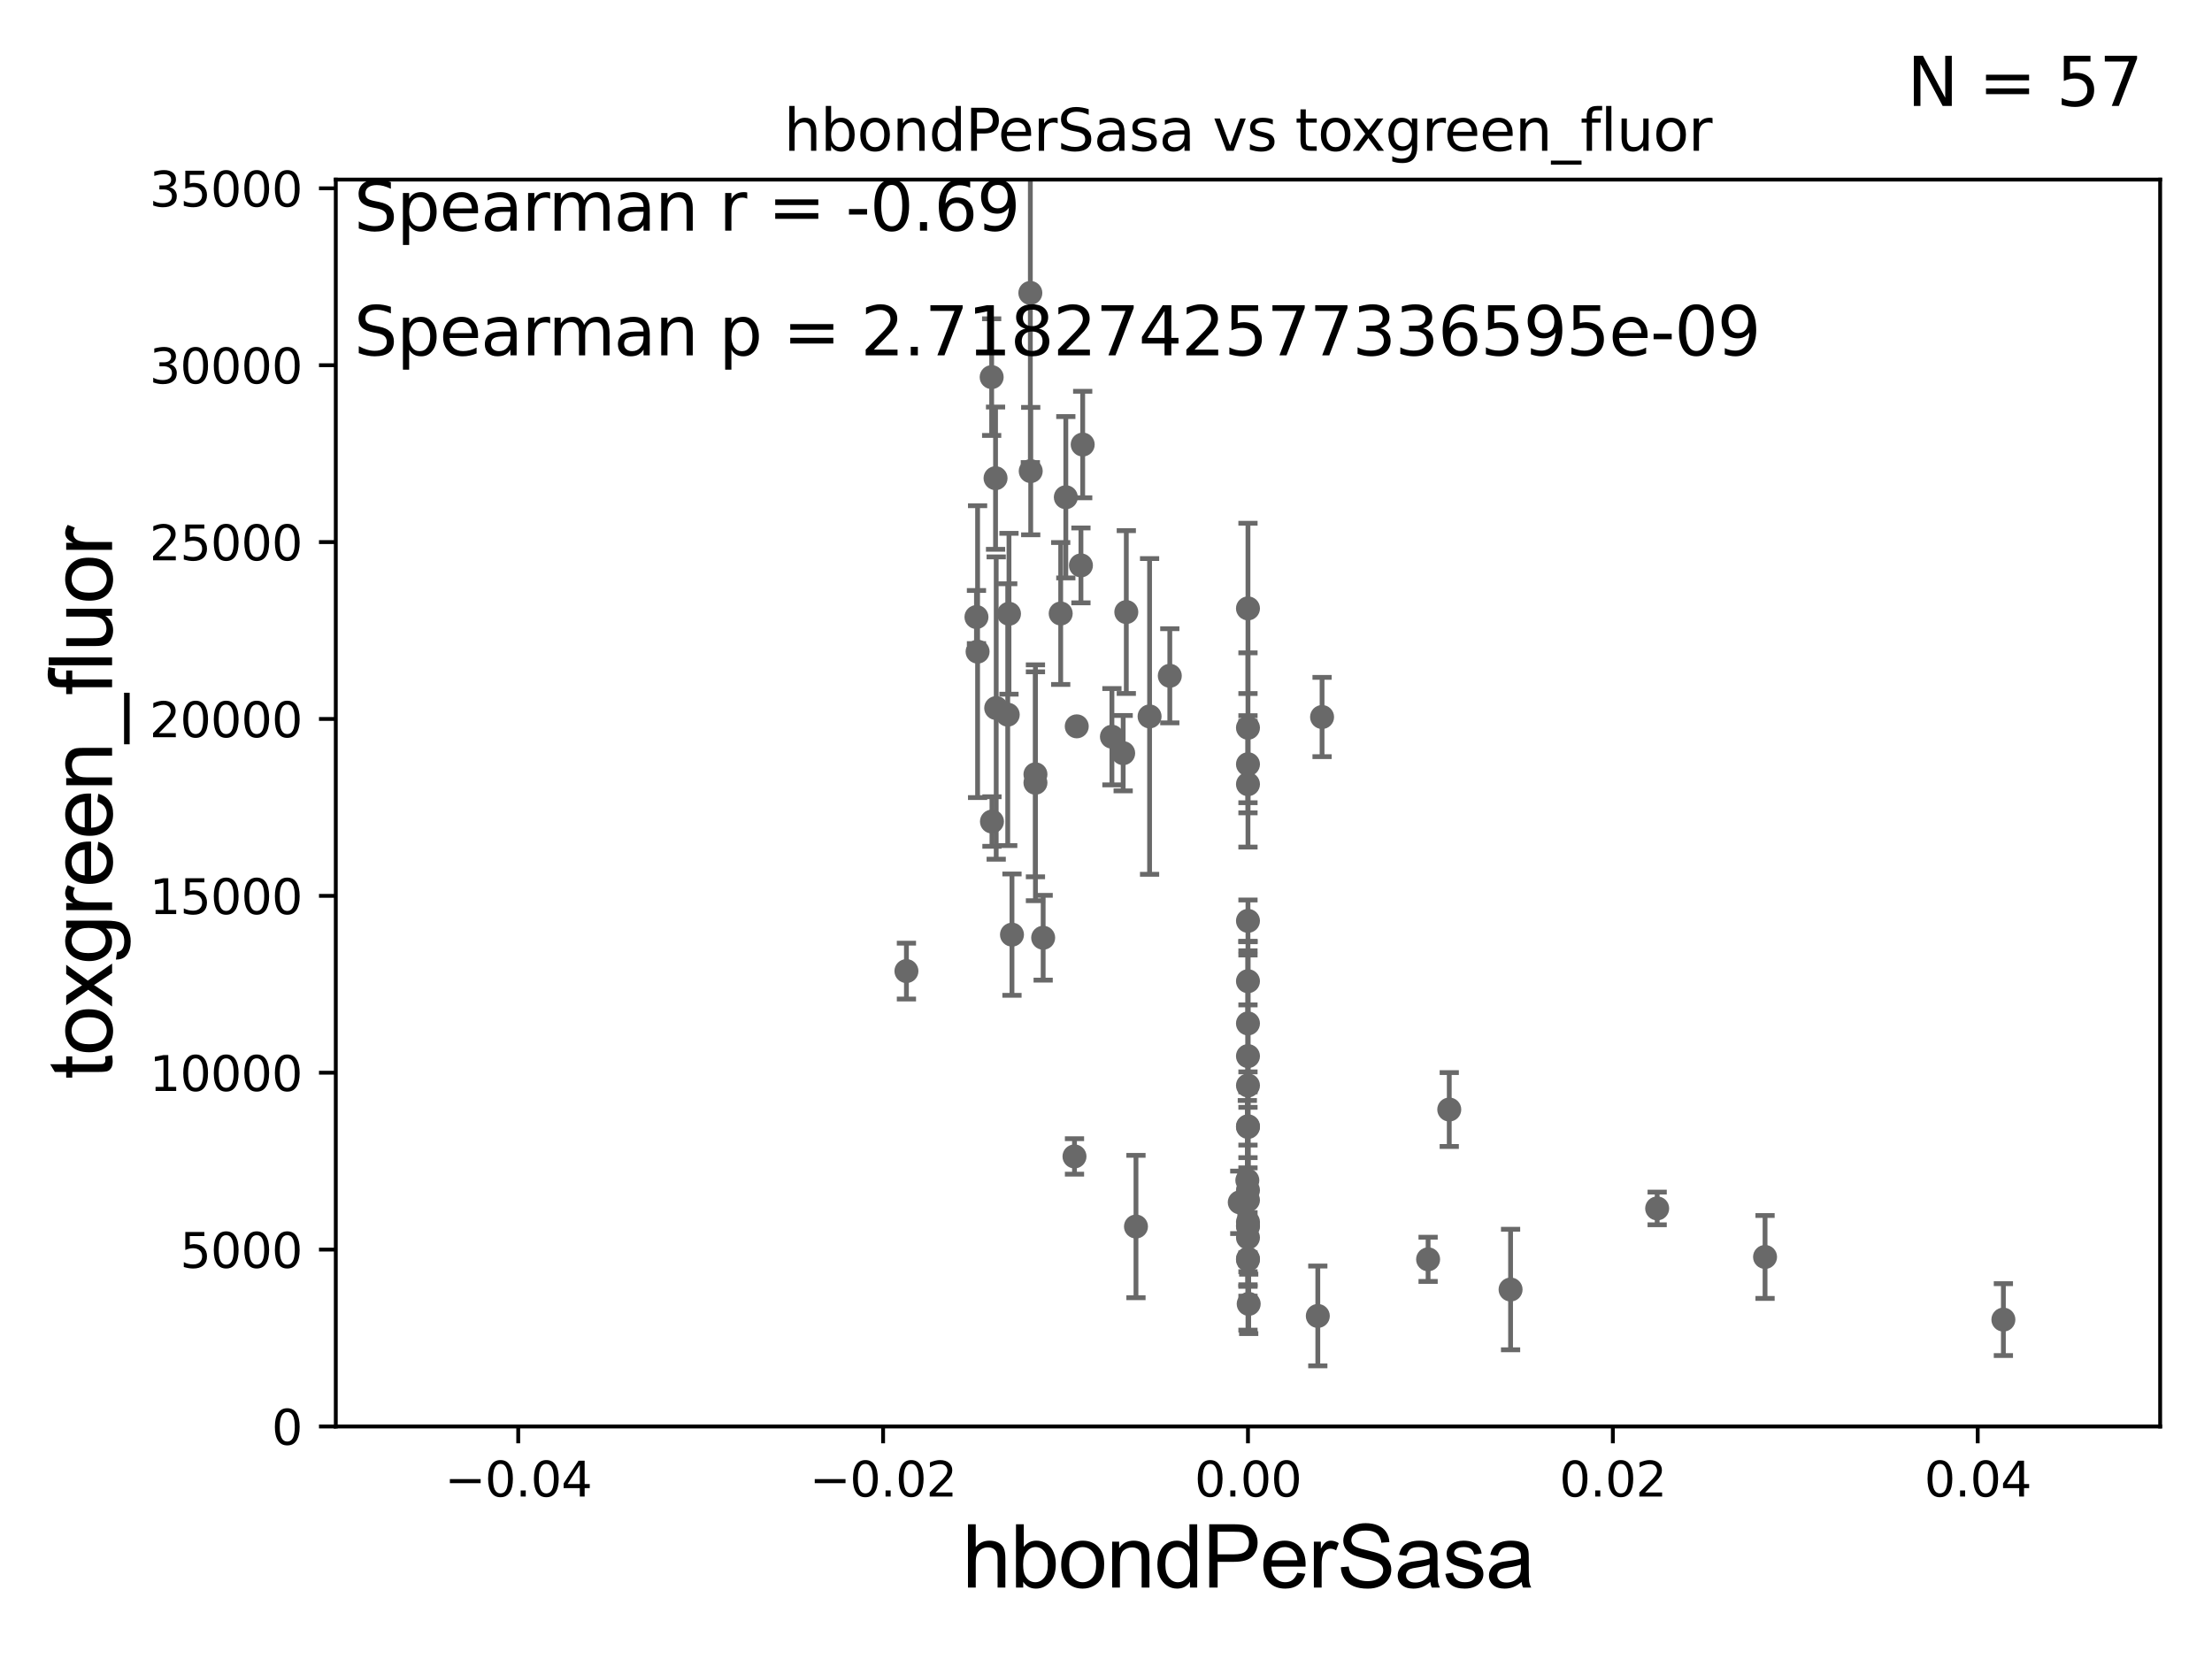 <?xml version="1.0" encoding="utf-8" standalone="no"?>
<!DOCTYPE svg PUBLIC "-//W3C//DTD SVG 1.1//EN"
  "http://www.w3.org/Graphics/SVG/1.1/DTD/svg11.dtd">
<svg xmlns:xlink="http://www.w3.org/1999/xlink" width="460.8pt" height="345.6pt" viewBox="0 0 460.8 345.6" xmlns="http://www.w3.org/2000/svg" version="1.1">
 <defs>
  <style type="text/css">*{stroke-linejoin: round; stroke-linecap: butt}</style>
 </defs>
 <g id="figure_1">
  <g id="patch_1">
   <path d="M 0 345.6 
L 460.8 345.6 
L 460.8 0 
L 0 0 
z
" style="fill: #ffffff"/>
  </g>
  <g id="axes_1">
   <g id="patch_2">
    <path d="M 69.95 297.16 
L 450 297.16 
L 450 37.411 
L 69.95 37.411 
z
" style="fill: #ffffff"/>
   </g>
   <g id="PathCollection_1">
    <defs>
     <path id="m824cb2d9e0" d="M 0 1.118 
C 0.297 1.118 0.581 1 0.791 0.791 
C 1 0.581 1.118 0.297 1.118 0 
C 1.118 -0.297 1 -0.581 0.791 -0.791 
C 0.581 -1 0.297 -1.118 0 -1.118 
C -0.297 -1.118 -0.581 -1 -0.791 -0.791 
C -1 -0.581 -1.118 -0.297 -1.118 0 
C -1.118 0.297 -1 0.581 -0.791 0.791 
C -0.581 1 -0.297 1.118 0 1.118 
z
" style="stroke: #696969"/>
    </defs>
    <g clip-path="url(#p5d42646513)">
     <use xlink:href="#m824cb2d9e0" x="207.391" y="99.614" style="fill: #696969; stroke: #696969"/>
     <use xlink:href="#m824cb2d9e0" x="217.31" y="195.348" style="fill: #696969; stroke: #696969"/>
     <use xlink:href="#m824cb2d9e0" x="222.031" y="103.583" style="fill: #696969; stroke: #696969"/>
     <use xlink:href="#m824cb2d9e0" x="259.975" y="255.289" style="fill: #696969; stroke: #696969"/>
     <use xlink:href="#m824cb2d9e0" x="234.63" y="127.504" style="fill: #696969; stroke: #696969"/>
     <use xlink:href="#m824cb2d9e0" x="345.219" y="251.735" style="fill: #696969; stroke: #696969"/>
     <use xlink:href="#m824cb2d9e0" x="297.5" y="262.34" style="fill: #696969; stroke: #696969"/>
     <use xlink:href="#m824cb2d9e0" x="259.975" y="191.835" style="fill: #696969; stroke: #696969"/>
     <use xlink:href="#m824cb2d9e0" x="259.975" y="262.218" style="fill: #696969; stroke: #696969"/>
     <use xlink:href="#m824cb2d9e0" x="243.691" y="140.78" style="fill: #696969; stroke: #696969"/>
     <use xlink:href="#m824cb2d9e0" x="260.127" y="271.623" style="fill: #696969; stroke: #696969"/>
     <use xlink:href="#m824cb2d9e0" x="259.843" y="245.88" style="fill: #696969; stroke: #696969"/>
     <use xlink:href="#m824cb2d9e0" x="259.975" y="159.204" style="fill: #696969; stroke: #696969"/>
     <use xlink:href="#m824cb2d9e0" x="259.975" y="247.946" style="fill: #696969; stroke: #696969"/>
     <use xlink:href="#m824cb2d9e0" x="314.681" y="268.632" style="fill: #696969; stroke: #696969"/>
     <use xlink:href="#m824cb2d9e0" x="367.693" y="261.846" style="fill: #696969; stroke: #696969"/>
     <use xlink:href="#m824cb2d9e0" x="259.975" y="234.765" style="fill: #696969; stroke: #696969"/>
     <use xlink:href="#m824cb2d9e0" x="259.975" y="254.562" style="fill: #696969; stroke: #696969"/>
     <use xlink:href="#m824cb2d9e0" x="259.975" y="234.626" style="fill: #696969; stroke: #696969"/>
     <use xlink:href="#m824cb2d9e0" x="259.975" y="204.402" style="fill: #696969; stroke: #696969"/>
     <use xlink:href="#m824cb2d9e0" x="259.975" y="257.813" style="fill: #696969; stroke: #696969"/>
     <use xlink:href="#m824cb2d9e0" x="259.975" y="163.363" style="fill: #696969; stroke: #696969"/>
     <use xlink:href="#m824cb2d9e0" x="259.975" y="226.124" style="fill: #696969; stroke: #696969"/>
     <use xlink:href="#m824cb2d9e0" x="259.975" y="126.741" style="fill: #696969; stroke: #696969"/>
     <use xlink:href="#m824cb2d9e0" x="258.267" y="250.466" style="fill: #696969; stroke: #696969"/>
     <use xlink:href="#m824cb2d9e0" x="259.975" y="250.005" style="fill: #696969; stroke: #696969"/>
     <use xlink:href="#m824cb2d9e0" x="259.975" y="151.608" style="fill: #696969; stroke: #696969"/>
     <use xlink:href="#m824cb2d9e0" x="275.411" y="149.367" style="fill: #696969; stroke: #696969"/>
     <use xlink:href="#m824cb2d9e0" x="417.342" y="274.899" style="fill: #696969; stroke: #696969"/>
     <use xlink:href="#m824cb2d9e0" x="223.836" y="240.906" style="fill: #696969; stroke: #696969"/>
     <use xlink:href="#m824cb2d9e0" x="210.189" y="127.858" style="fill: #696969; stroke: #696969"/>
     <use xlink:href="#m824cb2d9e0" x="203.65" y="135.749" style="fill: #696969; stroke: #696969"/>
     <use xlink:href="#m824cb2d9e0" x="214.639" y="61.025" style="fill: #696969; stroke: #696969"/>
     <use xlink:href="#m824cb2d9e0" x="214.717" y="98.139" style="fill: #696969; stroke: #696969"/>
     <use xlink:href="#m824cb2d9e0" x="210.814" y="194.704" style="fill: #696969; stroke: #696969"/>
     <use xlink:href="#m824cb2d9e0" x="215.702" y="163.062" style="fill: #696969; stroke: #696969"/>
     <use xlink:href="#m824cb2d9e0" x="225.18" y="117.781" style="fill: #696969; stroke: #696969"/>
     <use xlink:href="#m824cb2d9e0" x="220.963" y="127.804" style="fill: #696969; stroke: #696969"/>
     <use xlink:href="#m824cb2d9e0" x="206.582" y="78.559" style="fill: #696969; stroke: #696969"/>
     <use xlink:href="#m824cb2d9e0" x="209.929" y="148.879" style="fill: #696969; stroke: #696969"/>
     <use xlink:href="#m824cb2d9e0" x="188.825" y="202.296" style="fill: #696969; stroke: #696969"/>
     <use xlink:href="#m824cb2d9e0" x="224.307" y="151.31" style="fill: #696969; stroke: #696969"/>
     <use xlink:href="#m824cb2d9e0" x="203.415" y="128.542" style="fill: #696969; stroke: #696969"/>
     <use xlink:href="#m824cb2d9e0" x="225.546" y="92.606" style="fill: #696969; stroke: #696969"/>
     <use xlink:href="#m824cb2d9e0" x="274.524" y="274.138" style="fill: #696969; stroke: #696969"/>
     <use xlink:href="#m824cb2d9e0" x="207.527" y="147.5" style="fill: #696969; stroke: #696969"/>
     <use xlink:href="#m824cb2d9e0" x="206.642" y="171.144" style="fill: #696969; stroke: #696969"/>
     <use xlink:href="#m824cb2d9e0" x="239.479" y="149.245" style="fill: #696969; stroke: #696969"/>
     <use xlink:href="#m824cb2d9e0" x="233.977" y="156.897" style="fill: #696969; stroke: #696969"/>
     <use xlink:href="#m824cb2d9e0" x="215.703" y="161.305" style="fill: #696969; stroke: #696969"/>
     <use xlink:href="#m824cb2d9e0" x="231.635" y="153.471" style="fill: #696969; stroke: #696969"/>
     <use xlink:href="#m824cb2d9e0" x="301.907" y="231.135" style="fill: #696969; stroke: #696969"/>
     <use xlink:href="#m824cb2d9e0" x="259.975" y="220.006" style="fill: #696969; stroke: #696969"/>
     <use xlink:href="#m824cb2d9e0" x="259.975" y="255.483" style="fill: #696969; stroke: #696969"/>
     <use xlink:href="#m824cb2d9e0" x="259.975" y="213.2" style="fill: #696969; stroke: #696969"/>
     <use xlink:href="#m824cb2d9e0" x="259.975" y="262.429" style="fill: #696969; stroke: #696969"/>
     <use xlink:href="#m824cb2d9e0" x="236.644" y="255.509" style="fill: #696969; stroke: #696969"/>
    </g>
   </g>
   <g id="matplotlib.axis_1">
    <g id="xtick_1">
     <g id="line2d_1">
      <defs>
       <path id="m453cee1fb4" d="M 0 0 
L 0 3.5 
" style="stroke: #000000; stroke-width: 0.8"/>
      </defs>
      <g>
       <use xlink:href="#m453cee1fb4" x="107.955" y="297.16" style="stroke: #000000; stroke-width: 0.8"/>
      </g>
     </g>
     <g id="text_1">
      <!-- −0.04 -->
      <g transform="translate(92.632 311.758)scale(0.1 -0.1)">
       <defs>
        <path id="DejaVuSans-2212" d="M 678 2272 
L 4684 2272 
L 4684 1741 
L 678 1741 
L 678 2272 
z
" transform="scale(0.016)"/>
        <path id="DejaVuSans-30" d="M 2034 4250 
Q 1547 4250 1301 3770 
Q 1056 3291 1056 2328 
Q 1056 1369 1301 889 
Q 1547 409 2034 409 
Q 2525 409 2770 889 
Q 3016 1369 3016 2328 
Q 3016 3291 2770 3770 
Q 2525 4250 2034 4250 
z
M 2034 4750 
Q 2819 4750 3233 4129 
Q 3647 3509 3647 2328 
Q 3647 1150 3233 529 
Q 2819 -91 2034 -91 
Q 1250 -91 836 529 
Q 422 1150 422 2328 
Q 422 3509 836 4129 
Q 1250 4750 2034 4750 
z
" transform="scale(0.016)"/>
        <path id="DejaVuSans-2e" d="M 684 794 
L 1344 794 
L 1344 0 
L 684 0 
L 684 794 
z
" transform="scale(0.016)"/>
        <path id="DejaVuSans-34" d="M 2419 4116 
L 825 1625 
L 2419 1625 
L 2419 4116 
z
M 2253 4666 
L 3047 4666 
L 3047 1625 
L 3713 1625 
L 3713 1100 
L 3047 1100 
L 3047 0 
L 2419 0 
L 2419 1100 
L 313 1100 
L 313 1709 
L 2253 4666 
z
" transform="scale(0.016)"/>
       </defs>
       <use xlink:href="#DejaVuSans-2212"/>
       <use xlink:href="#DejaVuSans-30" x="83.789"/>
       <use xlink:href="#DejaVuSans-2e" x="147.412"/>
       <use xlink:href="#DejaVuSans-30" x="179.199"/>
       <use xlink:href="#DejaVuSans-34" x="242.822"/>
      </g>
     </g>
    </g>
    <g id="xtick_2">
     <g id="line2d_2">
      <g>
       <use xlink:href="#m453cee1fb4" x="183.965" y="297.16" style="stroke: #000000; stroke-width: 0.8"/>
      </g>
     </g>
     <g id="text_2">
      <!-- −0.02 -->
      <g transform="translate(168.642 311.758)scale(0.1 -0.1)">
       <defs>
        <path id="DejaVuSans-32" d="M 1228 531 
L 3431 531 
L 3431 0 
L 469 0 
L 469 531 
Q 828 903 1448 1529 
Q 2069 2156 2228 2338 
Q 2531 2678 2651 2914 
Q 2772 3150 2772 3378 
Q 2772 3750 2511 3984 
Q 2250 4219 1831 4219 
Q 1534 4219 1204 4116 
Q 875 4013 500 3803 
L 500 4441 
Q 881 4594 1212 4672 
Q 1544 4750 1819 4750 
Q 2544 4750 2975 4387 
Q 3406 4025 3406 3419 
Q 3406 3131 3298 2873 
Q 3191 2616 2906 2266 
Q 2828 2175 2409 1742 
Q 1991 1309 1228 531 
z
" transform="scale(0.016)"/>
       </defs>
       <use xlink:href="#DejaVuSans-2212"/>
       <use xlink:href="#DejaVuSans-30" x="83.789"/>
       <use xlink:href="#DejaVuSans-2e" x="147.412"/>
       <use xlink:href="#DejaVuSans-30" x="179.199"/>
       <use xlink:href="#DejaVuSans-32" x="242.822"/>
      </g>
     </g>
    </g>
    <g id="xtick_3">
     <g id="line2d_3">
      <g>
       <use xlink:href="#m453cee1fb4" x="259.975" y="297.16" style="stroke: #000000; stroke-width: 0.8"/>
      </g>
     </g>
     <g id="text_3">
      <!-- 0.00 -->
      <g transform="translate(248.842 311.758)scale(0.1 -0.1)">
       <use xlink:href="#DejaVuSans-30"/>
       <use xlink:href="#DejaVuSans-2e" x="63.623"/>
       <use xlink:href="#DejaVuSans-30" x="95.41"/>
       <use xlink:href="#DejaVuSans-30" x="159.033"/>
      </g>
     </g>
    </g>
    <g id="xtick_4">
     <g id="line2d_4">
      <g>
       <use xlink:href="#m453cee1fb4" x="335.985" y="297.16" style="stroke: #000000; stroke-width: 0.8"/>
      </g>
     </g>
     <g id="text_4">
      <!-- 0.02 -->
      <g transform="translate(324.852 311.758)scale(0.1 -0.1)">
       <use xlink:href="#DejaVuSans-30"/>
       <use xlink:href="#DejaVuSans-2e" x="63.623"/>
       <use xlink:href="#DejaVuSans-30" x="95.41"/>
       <use xlink:href="#DejaVuSans-32" x="159.033"/>
      </g>
     </g>
    </g>
    <g id="xtick_5">
     <g id="line2d_5">
      <g>
       <use xlink:href="#m453cee1fb4" x="411.995" y="297.16" style="stroke: #000000; stroke-width: 0.8"/>
      </g>
     </g>
     <g id="text_5">
      <!-- 0.04 -->
      <g transform="translate(400.862 311.758)scale(0.1 -0.1)">
       <use xlink:href="#DejaVuSans-30"/>
       <use xlink:href="#DejaVuSans-2e" x="63.623"/>
       <use xlink:href="#DejaVuSans-30" x="95.41"/>
       <use xlink:href="#DejaVuSans-34" x="159.033"/>
      </g>
     </g>
    </g>
    <g id="text_6">
     <!-- hbondPerSasa -->
     <g transform="translate(200.433 330.722)scale(0.18 -0.18)">
      <defs>
       <path id="ArialMT-68" d="M 422 0 
L 422 4581 
L 984 4581 
L 984 2938 
Q 1378 3394 1978 3394 
Q 2347 3394 2619 3248 
Q 2891 3103 3008 2847 
Q 3125 2591 3125 2103 
L 3125 0 
L 2563 0 
L 2563 2103 
Q 2563 2525 2380 2717 
Q 2197 2909 1863 2909 
Q 1613 2909 1392 2779 
Q 1172 2650 1078 2428 
Q 984 2206 984 1816 
L 984 0 
L 422 0 
z
" transform="scale(0.016)"/>
       <path id="ArialMT-62" d="M 941 0 
L 419 0 
L 419 4581 
L 981 4581 
L 981 2947 
Q 1338 3394 1891 3394 
Q 2197 3394 2470 3270 
Q 2744 3147 2920 2923 
Q 3097 2700 3197 2384 
Q 3297 2069 3297 1709 
Q 3297 856 2875 390 
Q 2453 -75 1863 -75 
Q 1275 -75 941 416 
L 941 0 
z
M 934 1684 
Q 934 1088 1097 822 
Q 1363 388 1816 388 
Q 2184 388 2453 708 
Q 2722 1028 2722 1663 
Q 2722 2313 2464 2622 
Q 2206 2931 1841 2931 
Q 1472 2931 1203 2611 
Q 934 2291 934 1684 
z
" transform="scale(0.016)"/>
       <path id="ArialMT-6f" d="M 213 1659 
Q 213 2581 725 3025 
Q 1153 3394 1769 3394 
Q 2453 3394 2887 2945 
Q 3322 2497 3322 1706 
Q 3322 1066 3130 698 
Q 2938 331 2570 128 
Q 2203 -75 1769 -75 
Q 1072 -75 642 372 
Q 213 819 213 1659 
z
M 791 1659 
Q 791 1022 1069 705 
Q 1347 388 1769 388 
Q 2188 388 2466 706 
Q 2744 1025 2744 1678 
Q 2744 2294 2464 2611 
Q 2184 2928 1769 2928 
Q 1347 2928 1069 2612 
Q 791 2297 791 1659 
z
" transform="scale(0.016)"/>
       <path id="ArialMT-6e" d="M 422 0 
L 422 3319 
L 928 3319 
L 928 2847 
Q 1294 3394 1984 3394 
Q 2284 3394 2536 3286 
Q 2788 3178 2913 3003 
Q 3038 2828 3088 2588 
Q 3119 2431 3119 2041 
L 3119 0 
L 2556 0 
L 2556 2019 
Q 2556 2363 2490 2533 
Q 2425 2703 2258 2804 
Q 2091 2906 1866 2906 
Q 1506 2906 1245 2678 
Q 984 2450 984 1813 
L 984 0 
L 422 0 
z
" transform="scale(0.016)"/>
       <path id="ArialMT-64" d="M 2575 0 
L 2575 419 
Q 2259 -75 1647 -75 
Q 1250 -75 917 144 
Q 584 363 401 755 
Q 219 1147 219 1656 
Q 219 2153 384 2558 
Q 550 2963 881 3178 
Q 1213 3394 1622 3394 
Q 1922 3394 2156 3267 
Q 2391 3141 2538 2938 
L 2538 4581 
L 3097 4581 
L 3097 0 
L 2575 0 
z
M 797 1656 
Q 797 1019 1065 703 
Q 1334 388 1700 388 
Q 2069 388 2326 689 
Q 2584 991 2584 1609 
Q 2584 2291 2321 2609 
Q 2059 2928 1675 2928 
Q 1300 2928 1048 2622 
Q 797 2316 797 1656 
z
" transform="scale(0.016)"/>
       <path id="ArialMT-50" d="M 494 0 
L 494 4581 
L 2222 4581 
Q 2678 4581 2919 4538 
Q 3256 4481 3484 4323 
Q 3713 4166 3852 3881 
Q 3991 3597 3991 3256 
Q 3991 2672 3619 2267 
Q 3247 1863 2275 1863 
L 1100 1863 
L 1100 0 
L 494 0 
z
M 1100 2403 
L 2284 2403 
Q 2872 2403 3119 2622 
Q 3366 2841 3366 3238 
Q 3366 3525 3220 3729 
Q 3075 3934 2838 4000 
Q 2684 4041 2272 4041 
L 1100 4041 
L 1100 2403 
z
" transform="scale(0.016)"/>
       <path id="ArialMT-65" d="M 2694 1069 
L 3275 997 
Q 3138 488 2766 206 
Q 2394 -75 1816 -75 
Q 1088 -75 661 373 
Q 234 822 234 1631 
Q 234 2469 665 2931 
Q 1097 3394 1784 3394 
Q 2450 3394 2872 2941 
Q 3294 2488 3294 1666 
Q 3294 1616 3291 1516 
L 816 1516 
Q 847 969 1125 678 
Q 1403 388 1819 388 
Q 2128 388 2347 550 
Q 2566 713 2694 1069 
z
M 847 1978 
L 2700 1978 
Q 2663 2397 2488 2606 
Q 2219 2931 1791 2931 
Q 1403 2931 1139 2672 
Q 875 2413 847 1978 
z
" transform="scale(0.016)"/>
       <path id="ArialMT-72" d="M 416 0 
L 416 3319 
L 922 3319 
L 922 2816 
Q 1116 3169 1280 3281 
Q 1444 3394 1641 3394 
Q 1925 3394 2219 3213 
L 2025 2691 
Q 1819 2813 1613 2813 
Q 1428 2813 1281 2702 
Q 1134 2591 1072 2394 
Q 978 2094 978 1738 
L 978 0 
L 416 0 
z
" transform="scale(0.016)"/>
       <path id="ArialMT-53" d="M 288 1472 
L 859 1522 
Q 900 1178 1048 958 
Q 1197 738 1509 602 
Q 1822 466 2213 466 
Q 2559 466 2825 569 
Q 3091 672 3220 851 
Q 3350 1031 3350 1244 
Q 3350 1459 3225 1620 
Q 3100 1781 2813 1891 
Q 2628 1963 1997 2114 
Q 1366 2266 1113 2400 
Q 784 2572 623 2826 
Q 463 3081 463 3397 
Q 463 3744 659 4045 
Q 856 4347 1234 4503 
Q 1613 4659 2075 4659 
Q 2584 4659 2973 4495 
Q 3363 4331 3572 4012 
Q 3781 3694 3797 3291 
L 3216 3247 
Q 3169 3681 2898 3903 
Q 2628 4125 2100 4125 
Q 1550 4125 1298 3923 
Q 1047 3722 1047 3438 
Q 1047 3191 1225 3031 
Q 1400 2872 2139 2705 
Q 2878 2538 3153 2413 
Q 3553 2228 3743 1945 
Q 3934 1663 3934 1294 
Q 3934 928 3725 604 
Q 3516 281 3123 101 
Q 2731 -78 2241 -78 
Q 1619 -78 1198 103 
Q 778 284 539 648 
Q 300 1013 288 1472 
z
" transform="scale(0.016)"/>
       <path id="ArialMT-61" d="M 2588 409 
Q 2275 144 1986 34 
Q 1697 -75 1366 -75 
Q 819 -75 525 192 
Q 231 459 231 875 
Q 231 1119 342 1320 
Q 453 1522 633 1644 
Q 813 1766 1038 1828 
Q 1203 1872 1538 1913 
Q 2219 1994 2541 2106 
Q 2544 2222 2544 2253 
Q 2544 2597 2384 2738 
Q 2169 2928 1744 2928 
Q 1347 2928 1158 2789 
Q 969 2650 878 2297 
L 328 2372 
Q 403 2725 575 2942 
Q 747 3159 1072 3276 
Q 1397 3394 1825 3394 
Q 2250 3394 2515 3294 
Q 2781 3194 2906 3042 
Q 3031 2891 3081 2659 
Q 3109 2516 3109 2141 
L 3109 1391 
Q 3109 606 3145 398 
Q 3181 191 3288 0 
L 2700 0 
Q 2613 175 2588 409 
z
M 2541 1666 
Q 2234 1541 1622 1453 
Q 1275 1403 1131 1340 
Q 988 1278 909 1158 
Q 831 1038 831 891 
Q 831 666 1001 516 
Q 1172 366 1500 366 
Q 1825 366 2078 508 
Q 2331 650 2450 897 
Q 2541 1088 2541 1459 
L 2541 1666 
z
" transform="scale(0.016)"/>
       <path id="ArialMT-73" d="M 197 991 
L 753 1078 
Q 800 744 1014 566 
Q 1228 388 1613 388 
Q 2000 388 2187 545 
Q 2375 703 2375 916 
Q 2375 1106 2209 1216 
Q 2094 1291 1634 1406 
Q 1016 1563 777 1677 
Q 538 1791 414 1992 
Q 291 2194 291 2438 
Q 291 2659 392 2848 
Q 494 3038 669 3163 
Q 800 3259 1026 3326 
Q 1253 3394 1513 3394 
Q 1903 3394 2198 3281 
Q 2494 3169 2634 2976 
Q 2775 2784 2828 2463 
L 2278 2388 
Q 2241 2644 2061 2787 
Q 1881 2931 1553 2931 
Q 1166 2931 1000 2803 
Q 834 2675 834 2503 
Q 834 2394 903 2306 
Q 972 2216 1119 2156 
Q 1203 2125 1616 2013 
Q 2213 1853 2448 1751 
Q 2684 1650 2818 1456 
Q 2953 1263 2953 975 
Q 2953 694 2789 445 
Q 2625 197 2315 61 
Q 2006 -75 1616 -75 
Q 969 -75 630 194 
Q 291 463 197 991 
z
" transform="scale(0.016)"/>
      </defs>
      <use xlink:href="#ArialMT-68"/>
      <use xlink:href="#ArialMT-62" x="55.615"/>
      <use xlink:href="#ArialMT-6f" x="111.23"/>
      <use xlink:href="#ArialMT-6e" x="166.846"/>
      <use xlink:href="#ArialMT-64" x="222.461"/>
      <use xlink:href="#ArialMT-50" x="278.076"/>
      <use xlink:href="#ArialMT-65" x="344.775"/>
      <use xlink:href="#ArialMT-72" x="400.391"/>
      <use xlink:href="#ArialMT-53" x="433.691"/>
      <use xlink:href="#ArialMT-61" x="500.391"/>
      <use xlink:href="#ArialMT-73" x="556.006"/>
      <use xlink:href="#ArialMT-61" x="606.006"/>
     </g>
    </g>
   </g>
   <g id="matplotlib.axis_2">
    <g id="ytick_1">
     <g id="line2d_6">
      <defs>
       <path id="m0051584af6" d="M 0 0 
L -3.5 0 
" style="stroke: #000000; stroke-width: 0.8"/>
      </defs>
      <g>
       <use xlink:href="#m0051584af6" x="69.95" y="297.16" style="stroke: #000000; stroke-width: 0.8"/>
      </g>
     </g>
     <g id="text_7">
      <!-- 0 -->
      <g transform="translate(56.587 300.959)scale(0.1 -0.1)">
       <use xlink:href="#DejaVuSans-30"/>
      </g>
     </g>
    </g>
    <g id="ytick_2">
     <g id="line2d_7">
      <g>
       <use xlink:href="#m0051584af6" x="69.95" y="260.313" style="stroke: #000000; stroke-width: 0.8"/>
      </g>
     </g>
     <g id="text_8">
      <!-- 5000 -->
      <g transform="translate(37.5 264.112)scale(0.1 -0.1)">
       <defs>
        <path id="DejaVuSans-35" d="M 691 4666 
L 3169 4666 
L 3169 4134 
L 1269 4134 
L 1269 2991 
Q 1406 3038 1543 3061 
Q 1681 3084 1819 3084 
Q 2600 3084 3056 2656 
Q 3513 2228 3513 1497 
Q 3513 744 3044 326 
Q 2575 -91 1722 -91 
Q 1428 -91 1123 -41 
Q 819 9 494 109 
L 494 744 
Q 775 591 1075 516 
Q 1375 441 1709 441 
Q 2250 441 2565 725 
Q 2881 1009 2881 1497 
Q 2881 1984 2565 2268 
Q 2250 2553 1709 2553 
Q 1456 2553 1204 2497 
Q 953 2441 691 2322 
L 691 4666 
z
" transform="scale(0.016)"/>
       </defs>
       <use xlink:href="#DejaVuSans-35"/>
       <use xlink:href="#DejaVuSans-30" x="63.623"/>
       <use xlink:href="#DejaVuSans-30" x="127.246"/>
       <use xlink:href="#DejaVuSans-30" x="190.869"/>
      </g>
     </g>
    </g>
    <g id="ytick_3">
     <g id="line2d_8">
      <g>
       <use xlink:href="#m0051584af6" x="69.95" y="223.467" style="stroke: #000000; stroke-width: 0.8"/>
      </g>
     </g>
     <g id="text_9">
      <!-- 10000 -->
      <g transform="translate(31.137 227.266)scale(0.1 -0.1)">
       <defs>
        <path id="DejaVuSans-31" d="M 794 531 
L 1825 531 
L 1825 4091 
L 703 3866 
L 703 4441 
L 1819 4666 
L 2450 4666 
L 2450 531 
L 3481 531 
L 3481 0 
L 794 0 
L 794 531 
z
" transform="scale(0.016)"/>
       </defs>
       <use xlink:href="#DejaVuSans-31"/>
       <use xlink:href="#DejaVuSans-30" x="63.623"/>
       <use xlink:href="#DejaVuSans-30" x="127.246"/>
       <use xlink:href="#DejaVuSans-30" x="190.869"/>
       <use xlink:href="#DejaVuSans-30" x="254.492"/>
      </g>
     </g>
    </g>
    <g id="ytick_4">
     <g id="line2d_9">
      <g>
       <use xlink:href="#m0051584af6" x="69.95" y="186.62" style="stroke: #000000; stroke-width: 0.8"/>
      </g>
     </g>
     <g id="text_10">
      <!-- 15000 -->
      <g transform="translate(31.137 190.419)scale(0.1 -0.1)">
       <use xlink:href="#DejaVuSans-31"/>
       <use xlink:href="#DejaVuSans-35" x="63.623"/>
       <use xlink:href="#DejaVuSans-30" x="127.246"/>
       <use xlink:href="#DejaVuSans-30" x="190.869"/>
       <use xlink:href="#DejaVuSans-30" x="254.492"/>
      </g>
     </g>
    </g>
    <g id="ytick_5">
     <g id="line2d_10">
      <g>
       <use xlink:href="#m0051584af6" x="69.95" y="149.773" style="stroke: #000000; stroke-width: 0.8"/>
      </g>
     </g>
     <g id="text_11">
      <!-- 20000 -->
      <g transform="translate(31.137 153.572)scale(0.1 -0.1)">
       <use xlink:href="#DejaVuSans-32"/>
       <use xlink:href="#DejaVuSans-30" x="63.623"/>
       <use xlink:href="#DejaVuSans-30" x="127.246"/>
       <use xlink:href="#DejaVuSans-30" x="190.869"/>
       <use xlink:href="#DejaVuSans-30" x="254.492"/>
      </g>
     </g>
    </g>
    <g id="ytick_6">
     <g id="line2d_11">
      <g>
       <use xlink:href="#m0051584af6" x="69.95" y="112.926" style="stroke: #000000; stroke-width: 0.8"/>
      </g>
     </g>
     <g id="text_12">
      <!-- 25000 -->
      <g transform="translate(31.137 116.726)scale(0.1 -0.1)">
       <use xlink:href="#DejaVuSans-32"/>
       <use xlink:href="#DejaVuSans-35" x="63.623"/>
       <use xlink:href="#DejaVuSans-30" x="127.246"/>
       <use xlink:href="#DejaVuSans-30" x="190.869"/>
       <use xlink:href="#DejaVuSans-30" x="254.492"/>
      </g>
     </g>
    </g>
    <g id="ytick_7">
     <g id="line2d_12">
      <g>
       <use xlink:href="#m0051584af6" x="69.95" y="76.08" style="stroke: #000000; stroke-width: 0.8"/>
      </g>
     </g>
     <g id="text_13">
      <!-- 30000 -->
      <g transform="translate(31.137 79.879)scale(0.1 -0.1)">
       <defs>
        <path id="DejaVuSans-33" d="M 2597 2516 
Q 3050 2419 3304 2112 
Q 3559 1806 3559 1356 
Q 3559 666 3084 287 
Q 2609 -91 1734 -91 
Q 1441 -91 1130 -33 
Q 819 25 488 141 
L 488 750 
Q 750 597 1062 519 
Q 1375 441 1716 441 
Q 2309 441 2620 675 
Q 2931 909 2931 1356 
Q 2931 1769 2642 2001 
Q 2353 2234 1838 2234 
L 1294 2234 
L 1294 2753 
L 1863 2753 
Q 2328 2753 2575 2939 
Q 2822 3125 2822 3475 
Q 2822 3834 2567 4026 
Q 2313 4219 1838 4219 
Q 1578 4219 1281 4162 
Q 984 4106 628 3988 
L 628 4550 
Q 988 4650 1302 4700 
Q 1616 4750 1894 4750 
Q 2613 4750 3031 4423 
Q 3450 4097 3450 3541 
Q 3450 3153 3228 2886 
Q 3006 2619 2597 2516 
z
" transform="scale(0.016)"/>
       </defs>
       <use xlink:href="#DejaVuSans-33"/>
       <use xlink:href="#DejaVuSans-30" x="63.623"/>
       <use xlink:href="#DejaVuSans-30" x="127.246"/>
       <use xlink:href="#DejaVuSans-30" x="190.869"/>
       <use xlink:href="#DejaVuSans-30" x="254.492"/>
      </g>
     </g>
    </g>
    <g id="ytick_8">
     <g id="line2d_13">
      <g>
       <use xlink:href="#m0051584af6" x="69.95" y="39.233" style="stroke: #000000; stroke-width: 0.8"/>
      </g>
     </g>
     <g id="text_14">
      <!-- 35000 -->
      <g transform="translate(31.137 43.032)scale(0.1 -0.1)">
       <use xlink:href="#DejaVuSans-33"/>
       <use xlink:href="#DejaVuSans-35" x="63.623"/>
       <use xlink:href="#DejaVuSans-30" x="127.246"/>
       <use xlink:href="#DejaVuSans-30" x="190.869"/>
       <use xlink:href="#DejaVuSans-30" x="254.492"/>
      </g>
     </g>
    </g>
    <g id="text_15">
     <!-- toxgreen_fluor -->
     <g transform="translate(23.349 224.818)rotate(-90)scale(0.18 -0.18)">
      <defs>
       <path id="ArialMT-74" d="M 1650 503 
L 1731 6 
Q 1494 -44 1306 -44 
Q 1000 -44 831 53 
Q 663 150 594 308 
Q 525 466 525 972 
L 525 2881 
L 113 2881 
L 113 3319 
L 525 3319 
L 525 4141 
L 1084 4478 
L 1084 3319 
L 1650 3319 
L 1650 2881 
L 1084 2881 
L 1084 941 
Q 1084 700 1114 631 
Q 1144 563 1211 522 
Q 1278 481 1403 481 
Q 1497 481 1650 503 
z
" transform="scale(0.016)"/>
       <path id="ArialMT-78" d="M 47 0 
L 1259 1725 
L 138 3319 
L 841 3319 
L 1350 2541 
Q 1494 2319 1581 2169 
Q 1719 2375 1834 2534 
L 2394 3319 
L 3066 3319 
L 1919 1756 
L 3153 0 
L 2463 0 
L 1781 1031 
L 1600 1309 
L 728 0 
L 47 0 
z
" transform="scale(0.016)"/>
       <path id="ArialMT-67" d="M 319 -275 
L 866 -356 
Q 900 -609 1056 -725 
Q 1266 -881 1628 -881 
Q 2019 -881 2231 -725 
Q 2444 -569 2519 -288 
Q 2563 -116 2559 434 
Q 2191 0 1641 0 
Q 956 0 581 494 
Q 206 988 206 1678 
Q 206 2153 378 2554 
Q 550 2956 876 3175 
Q 1203 3394 1644 3394 
Q 2231 3394 2613 2919 
L 2613 3319 
L 3131 3319 
L 3131 450 
Q 3131 -325 2973 -648 
Q 2816 -972 2473 -1159 
Q 2131 -1347 1631 -1347 
Q 1038 -1347 672 -1080 
Q 306 -813 319 -275 
z
M 784 1719 
Q 784 1066 1043 766 
Q 1303 466 1694 466 
Q 2081 466 2343 764 
Q 2606 1063 2606 1700 
Q 2606 2309 2336 2618 
Q 2066 2928 1684 2928 
Q 1309 2928 1046 2623 
Q 784 2319 784 1719 
z
" transform="scale(0.016)"/>
       <path id="ArialMT-5f" d="M -97 -1272 
L -97 -866 
L 3631 -866 
L 3631 -1272 
L -97 -1272 
z
" transform="scale(0.016)"/>
       <path id="ArialMT-66" d="M 556 0 
L 556 2881 
L 59 2881 
L 59 3319 
L 556 3319 
L 556 3672 
Q 556 4006 616 4169 
Q 697 4388 901 4523 
Q 1106 4659 1475 4659 
Q 1713 4659 2000 4603 
L 1916 4113 
Q 1741 4144 1584 4144 
Q 1328 4144 1222 4034 
Q 1116 3925 1116 3625 
L 1116 3319 
L 1763 3319 
L 1763 2881 
L 1116 2881 
L 1116 0 
L 556 0 
z
" transform="scale(0.016)"/>
       <path id="ArialMT-6c" d="M 409 0 
L 409 4581 
L 972 4581 
L 972 0 
L 409 0 
z
" transform="scale(0.016)"/>
       <path id="ArialMT-75" d="M 2597 0 
L 2597 488 
Q 2209 -75 1544 -75 
Q 1250 -75 995 37 
Q 741 150 617 320 
Q 494 491 444 738 
Q 409 903 409 1263 
L 409 3319 
L 972 3319 
L 972 1478 
Q 972 1038 1006 884 
Q 1059 663 1231 536 
Q 1403 409 1656 409 
Q 1909 409 2131 539 
Q 2353 669 2445 892 
Q 2538 1116 2538 1541 
L 2538 3319 
L 3100 3319 
L 3100 0 
L 2597 0 
z
" transform="scale(0.016)"/>
      </defs>
      <use xlink:href="#ArialMT-74"/>
      <use xlink:href="#ArialMT-6f" x="27.783"/>
      <use xlink:href="#ArialMT-78" x="83.398"/>
      <use xlink:href="#ArialMT-67" x="133.398"/>
      <use xlink:href="#ArialMT-72" x="189.014"/>
      <use xlink:href="#ArialMT-65" x="222.314"/>
      <use xlink:href="#ArialMT-65" x="277.93"/>
      <use xlink:href="#ArialMT-6e" x="333.545"/>
      <use xlink:href="#ArialMT-5f" x="389.16"/>
      <use xlink:href="#ArialMT-66" x="444.775"/>
      <use xlink:href="#ArialMT-6c" x="472.559"/>
      <use xlink:href="#ArialMT-75" x="494.775"/>
      <use xlink:href="#ArialMT-6f" x="550.391"/>
      <use xlink:href="#ArialMT-72" x="606.006"/>
     </g>
    </g>
   </g>
   <g id="LineCollection_1">
    <path d="M 207.391 114.436 
L 207.391 84.791 
" clip-path="url(#p5d42646513)" style="fill: none; stroke: #696969"/>
    <path d="M 217.31 204.179 
L 217.31 186.517 
" clip-path="url(#p5d42646513)" style="fill: none; stroke: #696969"/>
    <path d="M 222.031 120.391 
L 222.031 86.776 
" clip-path="url(#p5d42646513)" style="fill: none; stroke: #696969"/>
    <path d="M 259.975 260.981 
L 259.975 249.597 
" clip-path="url(#p5d42646513)" style="fill: none; stroke: #696969"/>
    <path d="M 234.63 144.466 
L 234.63 110.543 
" clip-path="url(#p5d42646513)" style="fill: none; stroke: #696969"/>
    <path d="M 345.219 255.138 
L 345.219 248.331 
" clip-path="url(#p5d42646513)" style="fill: none; stroke: #696969"/>
    <path d="M 297.5 266.944 
L 297.5 257.736 
" clip-path="url(#p5d42646513)" style="fill: none; stroke: #696969"/>
    <path d="M 259.975 196.186 
L 259.975 187.485 
" clip-path="url(#p5d42646513)" style="fill: none; stroke: #696969"/>
    <path d="M 259.975 267.638 
L 259.975 256.798 
" clip-path="url(#p5d42646513)" style="fill: none; stroke: #696969"/>
    <path d="M 243.691 150.586 
L 243.691 130.974 
" clip-path="url(#p5d42646513)" style="fill: none; stroke: #696969"/>
    <path d="M 260.127 277.811 
L 260.127 265.434 
" clip-path="url(#p5d42646513)" style="fill: none; stroke: #696969"/>
    <path d="M 259.843 262.514 
L 259.843 229.247 
" clip-path="url(#p5d42646513)" style="fill: none; stroke: #696969"/>
    <path d="M 259.975 169.327 
L 259.975 149.081 
" clip-path="url(#p5d42646513)" style="fill: none; stroke: #696969"/>
    <path d="M 259.975 252.608 
L 259.975 243.283 
" clip-path="url(#p5d42646513)" style="fill: none; stroke: #696969"/>
    <path d="M 314.681 281.187 
L 314.681 256.078 
" clip-path="url(#p5d42646513)" style="fill: none; stroke: #696969"/>
    <path d="M 367.693 270.484 
L 367.693 253.209 
" clip-path="url(#p5d42646513)" style="fill: none; stroke: #696969"/>
    <path d="M 259.975 249.017 
L 259.975 220.513 
" clip-path="url(#p5d42646513)" style="fill: none; stroke: #696969"/>
    <path d="M 259.975 267.967 
L 259.975 241.156 
" clip-path="url(#p5d42646513)" style="fill: none; stroke: #696969"/>
    <path d="M 259.975 245.959 
L 259.975 223.294 
" clip-path="url(#p5d42646513)" style="fill: none; stroke: #696969"/>
    <path d="M 259.975 212.713 
L 259.975 196.092 
" clip-path="url(#p5d42646513)" style="fill: none; stroke: #696969"/>
    <path d="M 259.975 277.087 
L 259.975 238.539 
" clip-path="url(#p5d42646513)" style="fill: none; stroke: #696969"/>
    <path d="M 259.975 176.463 
L 259.975 150.262 
" clip-path="url(#p5d42646513)" style="fill: none; stroke: #696969"/>
    <path d="M 259.975 254.181 
L 259.975 198.067 
" clip-path="url(#p5d42646513)" style="fill: none; stroke: #696969"/>
    <path d="M 259.975 144.477 
L 259.975 109.004 
" clip-path="url(#p5d42646513)" style="fill: none; stroke: #696969"/>
    <path d="M 258.267 256.971 
L 258.267 243.961 
" clip-path="url(#p5d42646513)" style="fill: none; stroke: #696969"/>
    <path d="M 259.975 264.919 
L 259.975 235.092 
" clip-path="url(#p5d42646513)" style="fill: none; stroke: #696969"/>
    <path d="M 259.975 167.218 
L 259.975 135.999 
" clip-path="url(#p5d42646513)" style="fill: none; stroke: #696969"/>
    <path d="M 275.411 157.627 
L 275.411 141.107 
" clip-path="url(#p5d42646513)" style="fill: none; stroke: #696969"/>
    <path d="M 417.342 282.387 
L 417.342 267.411 
" clip-path="url(#p5d42646513)" style="fill: none; stroke: #696969"/>
    <path d="M 223.836 244.596 
L 223.836 237.215 
" clip-path="url(#p5d42646513)" style="fill: none; stroke: #696969"/>
    <path d="M 210.189 144.611 
L 210.189 111.105 
" clip-path="url(#p5d42646513)" style="fill: none; stroke: #696969"/>
    <path d="M 203.65 166.151 
L 203.65 105.348 
" clip-path="url(#p5d42646513)" style="fill: none; stroke: #696969"/>
    <path d="M 214.639 96.355 
L 214.639 25.695 
" clip-path="url(#p5d42646513)" style="fill: none; stroke: #696969"/>
    <path d="M 214.717 111.411 
L 214.717 84.868 
" clip-path="url(#p5d42646513)" style="fill: none; stroke: #696969"/>
    <path d="M 210.814 207.343 
L 210.814 182.066 
" clip-path="url(#p5d42646513)" style="fill: none; stroke: #696969"/>
    <path d="M 215.702 187.628 
L 215.702 138.496 
" clip-path="url(#p5d42646513)" style="fill: none; stroke: #696969"/>
    <path d="M 225.18 125.583 
L 225.18 109.98 
" clip-path="url(#p5d42646513)" style="fill: none; stroke: #696969"/>
    <path d="M 220.963 142.585 
L 220.963 113.023 
" clip-path="url(#p5d42646513)" style="fill: none; stroke: #696969"/>
    <path d="M 206.582 90.71 
L 206.582 66.407 
" clip-path="url(#p5d42646513)" style="fill: none; stroke: #696969"/>
    <path d="M 209.929 176.148 
L 209.929 121.61 
" clip-path="url(#p5d42646513)" style="fill: none; stroke: #696969"/>
    <path d="M 188.825 208.116 
L 188.825 196.477 
" clip-path="url(#p5d42646513)" style="fill: none; stroke: #696969"/>
    <path d="M 224.307 151.813 
L 224.307 150.807 
" clip-path="url(#p5d42646513)" style="fill: none; stroke: #696969"/>
    <path d="M 203.415 134.072 
L 203.415 123.012 
" clip-path="url(#p5d42646513)" style="fill: none; stroke: #696969"/>
    <path d="M 225.546 103.699 
L 225.546 81.513 
" clip-path="url(#p5d42646513)" style="fill: none; stroke: #696969"/>
    <path d="M 274.524 284.537 
L 274.524 263.738 
" clip-path="url(#p5d42646513)" style="fill: none; stroke: #696969"/>
    <path d="M 207.527 178.987 
L 207.527 116.012 
" clip-path="url(#p5d42646513)" style="fill: none; stroke: #696969"/>
    <path d="M 206.642 176.306 
L 206.642 165.982 
" clip-path="url(#p5d42646513)" style="fill: none; stroke: #696969"/>
    <path d="M 239.479 182.133 
L 239.479 116.358 
" clip-path="url(#p5d42646513)" style="fill: none; stroke: #696969"/>
    <path d="M 233.977 164.75 
L 233.977 149.044 
" clip-path="url(#p5d42646513)" style="fill: none; stroke: #696969"/>
    <path d="M 215.703 182.658 
L 215.703 139.952 
" clip-path="url(#p5d42646513)" style="fill: none; stroke: #696969"/>
    <path d="M 231.635 163.505 
L 231.635 143.438 
" clip-path="url(#p5d42646513)" style="fill: none; stroke: #696969"/>
    <path d="M 301.907 238.83 
L 301.907 223.44 
" clip-path="url(#p5d42646513)" style="fill: none; stroke: #696969"/>
    <path d="M 259.975 230.674 
L 259.975 209.338 
" clip-path="url(#p5d42646513)" style="fill: none; stroke: #696969"/>
    <path d="M 259.975 263.524 
L 259.975 247.443 
" clip-path="url(#p5d42646513)" style="fill: none; stroke: #696969"/>
    <path d="M 259.975 227.45 
L 259.975 198.95 
" clip-path="url(#p5d42646513)" style="fill: none; stroke: #696969"/>
    <path d="M 259.975 270.011 
L 259.975 254.847 
" clip-path="url(#p5d42646513)" style="fill: none; stroke: #696969"/>
    <path d="M 236.644 270.337 
L 236.644 240.68 
" clip-path="url(#p5d42646513)" style="fill: none; stroke: #696969"/>
   </g>
   <g id="line2d_14">
    <defs>
     <path id="m53f757abab" d="M 2 0 
L -2 -0 
" style="stroke: #696969"/>
    </defs>
    <g clip-path="url(#p5d42646513)">
     <use xlink:href="#m53f757abab" x="207.391" y="114.436" style="fill: #696969; stroke: #696969"/>
     <use xlink:href="#m53f757abab" x="217.31" y="204.179" style="fill: #696969; stroke: #696969"/>
     <use xlink:href="#m53f757abab" x="222.031" y="120.391" style="fill: #696969; stroke: #696969"/>
     <use xlink:href="#m53f757abab" x="259.975" y="260.981" style="fill: #696969; stroke: #696969"/>
     <use xlink:href="#m53f757abab" x="234.63" y="144.466" style="fill: #696969; stroke: #696969"/>
     <use xlink:href="#m53f757abab" x="345.219" y="255.138" style="fill: #696969; stroke: #696969"/>
     <use xlink:href="#m53f757abab" x="297.5" y="266.944" style="fill: #696969; stroke: #696969"/>
     <use xlink:href="#m53f757abab" x="259.975" y="196.186" style="fill: #696969; stroke: #696969"/>
     <use xlink:href="#m53f757abab" x="259.975" y="267.638" style="fill: #696969; stroke: #696969"/>
     <use xlink:href="#m53f757abab" x="243.691" y="150.586" style="fill: #696969; stroke: #696969"/>
     <use xlink:href="#m53f757abab" x="260.127" y="277.811" style="fill: #696969; stroke: #696969"/>
     <use xlink:href="#m53f757abab" x="259.843" y="262.514" style="fill: #696969; stroke: #696969"/>
     <use xlink:href="#m53f757abab" x="259.975" y="169.327" style="fill: #696969; stroke: #696969"/>
     <use xlink:href="#m53f757abab" x="259.975" y="252.608" style="fill: #696969; stroke: #696969"/>
     <use xlink:href="#m53f757abab" x="314.681" y="281.187" style="fill: #696969; stroke: #696969"/>
     <use xlink:href="#m53f757abab" x="367.693" y="270.484" style="fill: #696969; stroke: #696969"/>
     <use xlink:href="#m53f757abab" x="259.975" y="249.017" style="fill: #696969; stroke: #696969"/>
     <use xlink:href="#m53f757abab" x="259.975" y="267.967" style="fill: #696969; stroke: #696969"/>
     <use xlink:href="#m53f757abab" x="259.975" y="245.959" style="fill: #696969; stroke: #696969"/>
     <use xlink:href="#m53f757abab" x="259.975" y="212.713" style="fill: #696969; stroke: #696969"/>
     <use xlink:href="#m53f757abab" x="259.975" y="277.087" style="fill: #696969; stroke: #696969"/>
     <use xlink:href="#m53f757abab" x="259.975" y="176.463" style="fill: #696969; stroke: #696969"/>
     <use xlink:href="#m53f757abab" x="259.975" y="254.181" style="fill: #696969; stroke: #696969"/>
     <use xlink:href="#m53f757abab" x="259.975" y="144.477" style="fill: #696969; stroke: #696969"/>
     <use xlink:href="#m53f757abab" x="258.267" y="256.971" style="fill: #696969; stroke: #696969"/>
     <use xlink:href="#m53f757abab" x="259.975" y="264.919" style="fill: #696969; stroke: #696969"/>
     <use xlink:href="#m53f757abab" x="259.975" y="167.218" style="fill: #696969; stroke: #696969"/>
     <use xlink:href="#m53f757abab" x="275.411" y="157.627" style="fill: #696969; stroke: #696969"/>
     <use xlink:href="#m53f757abab" x="417.342" y="282.387" style="fill: #696969; stroke: #696969"/>
     <use xlink:href="#m53f757abab" x="223.836" y="244.596" style="fill: #696969; stroke: #696969"/>
     <use xlink:href="#m53f757abab" x="210.189" y="144.611" style="fill: #696969; stroke: #696969"/>
     <use xlink:href="#m53f757abab" x="203.65" y="166.151" style="fill: #696969; stroke: #696969"/>
     <use xlink:href="#m53f757abab" x="214.639" y="96.355" style="fill: #696969; stroke: #696969"/>
     <use xlink:href="#m53f757abab" x="214.717" y="111.411" style="fill: #696969; stroke: #696969"/>
     <use xlink:href="#m53f757abab" x="210.814" y="207.343" style="fill: #696969; stroke: #696969"/>
     <use xlink:href="#m53f757abab" x="215.702" y="187.628" style="fill: #696969; stroke: #696969"/>
     <use xlink:href="#m53f757abab" x="225.18" y="125.583" style="fill: #696969; stroke: #696969"/>
     <use xlink:href="#m53f757abab" x="220.963" y="142.585" style="fill: #696969; stroke: #696969"/>
     <use xlink:href="#m53f757abab" x="206.582" y="90.71" style="fill: #696969; stroke: #696969"/>
     <use xlink:href="#m53f757abab" x="209.929" y="176.148" style="fill: #696969; stroke: #696969"/>
     <use xlink:href="#m53f757abab" x="188.825" y="208.116" style="fill: #696969; stroke: #696969"/>
     <use xlink:href="#m53f757abab" x="224.307" y="151.813" style="fill: #696969; stroke: #696969"/>
     <use xlink:href="#m53f757abab" x="203.415" y="134.072" style="fill: #696969; stroke: #696969"/>
     <use xlink:href="#m53f757abab" x="225.546" y="103.699" style="fill: #696969; stroke: #696969"/>
     <use xlink:href="#m53f757abab" x="274.524" y="284.537" style="fill: #696969; stroke: #696969"/>
     <use xlink:href="#m53f757abab" x="207.527" y="178.987" style="fill: #696969; stroke: #696969"/>
     <use xlink:href="#m53f757abab" x="206.642" y="176.306" style="fill: #696969; stroke: #696969"/>
     <use xlink:href="#m53f757abab" x="239.479" y="182.133" style="fill: #696969; stroke: #696969"/>
     <use xlink:href="#m53f757abab" x="233.977" y="164.75" style="fill: #696969; stroke: #696969"/>
     <use xlink:href="#m53f757abab" x="215.703" y="182.658" style="fill: #696969; stroke: #696969"/>
     <use xlink:href="#m53f757abab" x="231.635" y="163.505" style="fill: #696969; stroke: #696969"/>
     <use xlink:href="#m53f757abab" x="301.907" y="238.83" style="fill: #696969; stroke: #696969"/>
     <use xlink:href="#m53f757abab" x="259.975" y="230.674" style="fill: #696969; stroke: #696969"/>
     <use xlink:href="#m53f757abab" x="259.975" y="263.524" style="fill: #696969; stroke: #696969"/>
     <use xlink:href="#m53f757abab" x="259.975" y="227.45" style="fill: #696969; stroke: #696969"/>
     <use xlink:href="#m53f757abab" x="259.975" y="270.011" style="fill: #696969; stroke: #696969"/>
     <use xlink:href="#m53f757abab" x="236.644" y="270.337" style="fill: #696969; stroke: #696969"/>
    </g>
   </g>
   <g id="line2d_15">
    <g clip-path="url(#p5d42646513)">
     <use xlink:href="#m53f757abab" x="207.391" y="84.791" style="fill: #696969; stroke: #696969"/>
     <use xlink:href="#m53f757abab" x="217.31" y="186.517" style="fill: #696969; stroke: #696969"/>
     <use xlink:href="#m53f757abab" x="222.031" y="86.776" style="fill: #696969; stroke: #696969"/>
     <use xlink:href="#m53f757abab" x="259.975" y="249.597" style="fill: #696969; stroke: #696969"/>
     <use xlink:href="#m53f757abab" x="234.63" y="110.543" style="fill: #696969; stroke: #696969"/>
     <use xlink:href="#m53f757abab" x="345.219" y="248.331" style="fill: #696969; stroke: #696969"/>
     <use xlink:href="#m53f757abab" x="297.5" y="257.736" style="fill: #696969; stroke: #696969"/>
     <use xlink:href="#m53f757abab" x="259.975" y="187.485" style="fill: #696969; stroke: #696969"/>
     <use xlink:href="#m53f757abab" x="259.975" y="256.798" style="fill: #696969; stroke: #696969"/>
     <use xlink:href="#m53f757abab" x="243.691" y="130.974" style="fill: #696969; stroke: #696969"/>
     <use xlink:href="#m53f757abab" x="260.127" y="265.434" style="fill: #696969; stroke: #696969"/>
     <use xlink:href="#m53f757abab" x="259.843" y="229.247" style="fill: #696969; stroke: #696969"/>
     <use xlink:href="#m53f757abab" x="259.975" y="149.081" style="fill: #696969; stroke: #696969"/>
     <use xlink:href="#m53f757abab" x="259.975" y="243.283" style="fill: #696969; stroke: #696969"/>
     <use xlink:href="#m53f757abab" x="314.681" y="256.078" style="fill: #696969; stroke: #696969"/>
     <use xlink:href="#m53f757abab" x="367.693" y="253.209" style="fill: #696969; stroke: #696969"/>
     <use xlink:href="#m53f757abab" x="259.975" y="220.513" style="fill: #696969; stroke: #696969"/>
     <use xlink:href="#m53f757abab" x="259.975" y="241.156" style="fill: #696969; stroke: #696969"/>
     <use xlink:href="#m53f757abab" x="259.975" y="223.294" style="fill: #696969; stroke: #696969"/>
     <use xlink:href="#m53f757abab" x="259.975" y="196.092" style="fill: #696969; stroke: #696969"/>
     <use xlink:href="#m53f757abab" x="259.975" y="238.539" style="fill: #696969; stroke: #696969"/>
     <use xlink:href="#m53f757abab" x="259.975" y="150.262" style="fill: #696969; stroke: #696969"/>
     <use xlink:href="#m53f757abab" x="259.975" y="198.067" style="fill: #696969; stroke: #696969"/>
     <use xlink:href="#m53f757abab" x="259.975" y="109.004" style="fill: #696969; stroke: #696969"/>
     <use xlink:href="#m53f757abab" x="258.267" y="243.961" style="fill: #696969; stroke: #696969"/>
     <use xlink:href="#m53f757abab" x="259.975" y="235.092" style="fill: #696969; stroke: #696969"/>
     <use xlink:href="#m53f757abab" x="259.975" y="135.999" style="fill: #696969; stroke: #696969"/>
     <use xlink:href="#m53f757abab" x="275.411" y="141.107" style="fill: #696969; stroke: #696969"/>
     <use xlink:href="#m53f757abab" x="417.342" y="267.411" style="fill: #696969; stroke: #696969"/>
     <use xlink:href="#m53f757abab" x="223.836" y="237.215" style="fill: #696969; stroke: #696969"/>
     <use xlink:href="#m53f757abab" x="210.189" y="111.105" style="fill: #696969; stroke: #696969"/>
     <use xlink:href="#m53f757abab" x="203.65" y="105.348" style="fill: #696969; stroke: #696969"/>
     <use xlink:href="#m53f757abab" x="214.639" y="25.695" style="fill: #696969; stroke: #696969"/>
     <use xlink:href="#m53f757abab" x="214.717" y="84.868" style="fill: #696969; stroke: #696969"/>
     <use xlink:href="#m53f757abab" x="210.814" y="182.066" style="fill: #696969; stroke: #696969"/>
     <use xlink:href="#m53f757abab" x="215.702" y="138.496" style="fill: #696969; stroke: #696969"/>
     <use xlink:href="#m53f757abab" x="225.18" y="109.98" style="fill: #696969; stroke: #696969"/>
     <use xlink:href="#m53f757abab" x="220.963" y="113.023" style="fill: #696969; stroke: #696969"/>
     <use xlink:href="#m53f757abab" x="206.582" y="66.407" style="fill: #696969; stroke: #696969"/>
     <use xlink:href="#m53f757abab" x="209.929" y="121.61" style="fill: #696969; stroke: #696969"/>
     <use xlink:href="#m53f757abab" x="188.825" y="196.477" style="fill: #696969; stroke: #696969"/>
     <use xlink:href="#m53f757abab" x="224.307" y="150.807" style="fill: #696969; stroke: #696969"/>
     <use xlink:href="#m53f757abab" x="203.415" y="123.012" style="fill: #696969; stroke: #696969"/>
     <use xlink:href="#m53f757abab" x="225.546" y="81.513" style="fill: #696969; stroke: #696969"/>
     <use xlink:href="#m53f757abab" x="274.524" y="263.738" style="fill: #696969; stroke: #696969"/>
     <use xlink:href="#m53f757abab" x="207.527" y="116.012" style="fill: #696969; stroke: #696969"/>
     <use xlink:href="#m53f757abab" x="206.642" y="165.982" style="fill: #696969; stroke: #696969"/>
     <use xlink:href="#m53f757abab" x="239.479" y="116.358" style="fill: #696969; stroke: #696969"/>
     <use xlink:href="#m53f757abab" x="233.977" y="149.044" style="fill: #696969; stroke: #696969"/>
     <use xlink:href="#m53f757abab" x="215.703" y="139.952" style="fill: #696969; stroke: #696969"/>
     <use xlink:href="#m53f757abab" x="231.635" y="143.438" style="fill: #696969; stroke: #696969"/>
     <use xlink:href="#m53f757abab" x="301.907" y="223.44" style="fill: #696969; stroke: #696969"/>
     <use xlink:href="#m53f757abab" x="259.975" y="209.338" style="fill: #696969; stroke: #696969"/>
     <use xlink:href="#m53f757abab" x="259.975" y="247.443" style="fill: #696969; stroke: #696969"/>
     <use xlink:href="#m53f757abab" x="259.975" y="198.95" style="fill: #696969; stroke: #696969"/>
     <use xlink:href="#m53f757abab" x="259.975" y="254.847" style="fill: #696969; stroke: #696969"/>
     <use xlink:href="#m53f757abab" x="236.644" y="240.68" style="fill: #696969; stroke: #696969"/>
    </g>
   </g>
   <g id="line2d_16">
    <defs>
     <path id="mb5f33be114" d="M 0 2 
C 0.53 2 1.039 1.789 1.414 1.414 
C 1.789 1.039 2 0.53 2 0 
C 2 -0.53 1.789 -1.039 1.414 -1.414 
C 1.039 -1.789 0.53 -2 0 -2 
C -0.53 -2 -1.039 -1.789 -1.414 -1.414 
C -1.789 -1.039 -2 -0.53 -2 0 
C -2 0.53 -1.789 1.039 -1.414 1.414 
C -1.039 1.789 -0.53 2 0 2 
z
" style="stroke: #696969"/>
    </defs>
    <g clip-path="url(#p5d42646513)">
     <use xlink:href="#mb5f33be114" x="207.391" y="99.614" style="fill: #696969; stroke: #696969"/>
     <use xlink:href="#mb5f33be114" x="217.31" y="195.348" style="fill: #696969; stroke: #696969"/>
     <use xlink:href="#mb5f33be114" x="222.031" y="103.583" style="fill: #696969; stroke: #696969"/>
     <use xlink:href="#mb5f33be114" x="259.975" y="255.289" style="fill: #696969; stroke: #696969"/>
     <use xlink:href="#mb5f33be114" x="234.63" y="127.504" style="fill: #696969; stroke: #696969"/>
     <use xlink:href="#mb5f33be114" x="345.219" y="251.735" style="fill: #696969; stroke: #696969"/>
     <use xlink:href="#mb5f33be114" x="297.5" y="262.34" style="fill: #696969; stroke: #696969"/>
     <use xlink:href="#mb5f33be114" x="259.975" y="191.835" style="fill: #696969; stroke: #696969"/>
     <use xlink:href="#mb5f33be114" x="259.975" y="262.218" style="fill: #696969; stroke: #696969"/>
     <use xlink:href="#mb5f33be114" x="243.691" y="140.78" style="fill: #696969; stroke: #696969"/>
     <use xlink:href="#mb5f33be114" x="260.127" y="271.623" style="fill: #696969; stroke: #696969"/>
     <use xlink:href="#mb5f33be114" x="259.843" y="245.88" style="fill: #696969; stroke: #696969"/>
     <use xlink:href="#mb5f33be114" x="259.975" y="159.204" style="fill: #696969; stroke: #696969"/>
     <use xlink:href="#mb5f33be114" x="259.975" y="247.946" style="fill: #696969; stroke: #696969"/>
     <use xlink:href="#mb5f33be114" x="314.681" y="268.632" style="fill: #696969; stroke: #696969"/>
     <use xlink:href="#mb5f33be114" x="367.693" y="261.846" style="fill: #696969; stroke: #696969"/>
     <use xlink:href="#mb5f33be114" x="259.975" y="234.765" style="fill: #696969; stroke: #696969"/>
     <use xlink:href="#mb5f33be114" x="259.975" y="254.562" style="fill: #696969; stroke: #696969"/>
     <use xlink:href="#mb5f33be114" x="259.975" y="234.626" style="fill: #696969; stroke: #696969"/>
     <use xlink:href="#mb5f33be114" x="259.975" y="204.402" style="fill: #696969; stroke: #696969"/>
     <use xlink:href="#mb5f33be114" x="259.975" y="257.813" style="fill: #696969; stroke: #696969"/>
     <use xlink:href="#mb5f33be114" x="259.975" y="163.363" style="fill: #696969; stroke: #696969"/>
     <use xlink:href="#mb5f33be114" x="259.975" y="226.124" style="fill: #696969; stroke: #696969"/>
     <use xlink:href="#mb5f33be114" x="259.975" y="126.741" style="fill: #696969; stroke: #696969"/>
     <use xlink:href="#mb5f33be114" x="258.267" y="250.466" style="fill: #696969; stroke: #696969"/>
     <use xlink:href="#mb5f33be114" x="259.975" y="250.005" style="fill: #696969; stroke: #696969"/>
     <use xlink:href="#mb5f33be114" x="259.975" y="151.608" style="fill: #696969; stroke: #696969"/>
     <use xlink:href="#mb5f33be114" x="275.411" y="149.367" style="fill: #696969; stroke: #696969"/>
     <use xlink:href="#mb5f33be114" x="417.342" y="274.899" style="fill: #696969; stroke: #696969"/>
     <use xlink:href="#mb5f33be114" x="223.836" y="240.906" style="fill: #696969; stroke: #696969"/>
     <use xlink:href="#mb5f33be114" x="210.189" y="127.858" style="fill: #696969; stroke: #696969"/>
     <use xlink:href="#mb5f33be114" x="203.65" y="135.749" style="fill: #696969; stroke: #696969"/>
     <use xlink:href="#mb5f33be114" x="214.639" y="61.025" style="fill: #696969; stroke: #696969"/>
     <use xlink:href="#mb5f33be114" x="214.717" y="98.139" style="fill: #696969; stroke: #696969"/>
     <use xlink:href="#mb5f33be114" x="210.814" y="194.704" style="fill: #696969; stroke: #696969"/>
     <use xlink:href="#mb5f33be114" x="215.702" y="163.062" style="fill: #696969; stroke: #696969"/>
     <use xlink:href="#mb5f33be114" x="225.18" y="117.781" style="fill: #696969; stroke: #696969"/>
     <use xlink:href="#mb5f33be114" x="220.963" y="127.804" style="fill: #696969; stroke: #696969"/>
     <use xlink:href="#mb5f33be114" x="206.582" y="78.559" style="fill: #696969; stroke: #696969"/>
     <use xlink:href="#mb5f33be114" x="209.929" y="148.879" style="fill: #696969; stroke: #696969"/>
     <use xlink:href="#mb5f33be114" x="188.825" y="202.296" style="fill: #696969; stroke: #696969"/>
     <use xlink:href="#mb5f33be114" x="224.307" y="151.31" style="fill: #696969; stroke: #696969"/>
     <use xlink:href="#mb5f33be114" x="203.415" y="128.542" style="fill: #696969; stroke: #696969"/>
     <use xlink:href="#mb5f33be114" x="225.546" y="92.606" style="fill: #696969; stroke: #696969"/>
     <use xlink:href="#mb5f33be114" x="274.524" y="274.138" style="fill: #696969; stroke: #696969"/>
     <use xlink:href="#mb5f33be114" x="207.527" y="147.5" style="fill: #696969; stroke: #696969"/>
     <use xlink:href="#mb5f33be114" x="206.642" y="171.144" style="fill: #696969; stroke: #696969"/>
     <use xlink:href="#mb5f33be114" x="239.479" y="149.245" style="fill: #696969; stroke: #696969"/>
     <use xlink:href="#mb5f33be114" x="233.977" y="156.897" style="fill: #696969; stroke: #696969"/>
     <use xlink:href="#mb5f33be114" x="215.703" y="161.305" style="fill: #696969; stroke: #696969"/>
     <use xlink:href="#mb5f33be114" x="231.635" y="153.471" style="fill: #696969; stroke: #696969"/>
     <use xlink:href="#mb5f33be114" x="301.907" y="231.135" style="fill: #696969; stroke: #696969"/>
     <use xlink:href="#mb5f33be114" x="259.975" y="220.006" style="fill: #696969; stroke: #696969"/>
     <use xlink:href="#mb5f33be114" x="259.975" y="255.483" style="fill: #696969; stroke: #696969"/>
     <use xlink:href="#mb5f33be114" x="259.975" y="213.2" style="fill: #696969; stroke: #696969"/>
     <use xlink:href="#mb5f33be114" x="259.975" y="262.429" style="fill: #696969; stroke: #696969"/>
     <use xlink:href="#mb5f33be114" x="236.644" y="255.509" style="fill: #696969; stroke: #696969"/>
    </g>
   </g>
   <g id="patch_3">
    <path d="M 69.95 297.16 
L 69.95 37.411 
" style="fill: none; stroke: #000000; stroke-width: 0.8; stroke-linejoin: miter; stroke-linecap: square"/>
   </g>
   <g id="patch_4">
    <path d="M 450 297.16 
L 450 37.411 
" style="fill: none; stroke: #000000; stroke-width: 0.8; stroke-linejoin: miter; stroke-linecap: square"/>
   </g>
   <g id="patch_5">
    <path d="M 69.95 297.16 
L 450 297.16 
" style="fill: none; stroke: #000000; stroke-width: 0.8; stroke-linejoin: miter; stroke-linecap: square"/>
   </g>
   <g id="patch_6">
    <path d="M 69.95 37.411 
L 450 37.411 
" style="fill: none; stroke: #000000; stroke-width: 0.8; stroke-linejoin: miter; stroke-linecap: square"/>
   </g>
   <g id="text_16">
    <!-- N = 57 -->
    <g transform="translate(397.28 22.074)scale(0.14 -0.14)">
     <defs>
      <path id="DejaVuSans-4e" d="M 628 4666 
L 1478 4666 
L 3547 763 
L 3547 4666 
L 4159 4666 
L 4159 0 
L 3309 0 
L 1241 3903 
L 1241 0 
L 628 0 
L 628 4666 
z
" transform="scale(0.016)"/>
      <path id="DejaVuSans-20" transform="scale(0.016)"/>
      <path id="DejaVuSans-3d" d="M 678 2906 
L 4684 2906 
L 4684 2381 
L 678 2381 
L 678 2906 
z
M 678 1631 
L 4684 1631 
L 4684 1100 
L 678 1100 
L 678 1631 
z
" transform="scale(0.016)"/>
      <path id="DejaVuSans-37" d="M 525 4666 
L 3525 4666 
L 3525 4397 
L 1831 0 
L 1172 0 
L 2766 4134 
L 525 4134 
L 525 4666 
z
" transform="scale(0.016)"/>
     </defs>
     <use xlink:href="#DejaVuSans-4e"/>
     <use xlink:href="#DejaVuSans-20" x="74.805"/>
     <use xlink:href="#DejaVuSans-3d" x="106.592"/>
     <use xlink:href="#DejaVuSans-20" x="190.381"/>
     <use xlink:href="#DejaVuSans-35" x="222.168"/>
     <use xlink:href="#DejaVuSans-37" x="285.791"/>
    </g>
   </g>
   <g id="text_17">
    <!-- Spearman r = -0.69 -->
    <g transform="translate(73.751 48.049)scale(0.14 -0.14)">
     <defs>
      <path id="DejaVuSans-53" d="M 3425 4513 
L 3425 3897 
Q 3066 4069 2747 4153 
Q 2428 4238 2131 4238 
Q 1616 4238 1336 4038 
Q 1056 3838 1056 3469 
Q 1056 3159 1242 3001 
Q 1428 2844 1947 2747 
L 2328 2669 
Q 3034 2534 3370 2195 
Q 3706 1856 3706 1288 
Q 3706 609 3251 259 
Q 2797 -91 1919 -91 
Q 1588 -91 1214 -16 
Q 841 59 441 206 
L 441 856 
Q 825 641 1194 531 
Q 1563 422 1919 422 
Q 2459 422 2753 634 
Q 3047 847 3047 1241 
Q 3047 1584 2836 1778 
Q 2625 1972 2144 2069 
L 1759 2144 
Q 1053 2284 737 2584 
Q 422 2884 422 3419 
Q 422 4038 858 4394 
Q 1294 4750 2059 4750 
Q 2388 4750 2728 4690 
Q 3069 4631 3425 4513 
z
" transform="scale(0.016)"/>
      <path id="DejaVuSans-70" d="M 1159 525 
L 1159 -1331 
L 581 -1331 
L 581 3500 
L 1159 3500 
L 1159 2969 
Q 1341 3281 1617 3432 
Q 1894 3584 2278 3584 
Q 2916 3584 3314 3078 
Q 3713 2572 3713 1747 
Q 3713 922 3314 415 
Q 2916 -91 2278 -91 
Q 1894 -91 1617 61 
Q 1341 213 1159 525 
z
M 3116 1747 
Q 3116 2381 2855 2742 
Q 2594 3103 2138 3103 
Q 1681 3103 1420 2742 
Q 1159 2381 1159 1747 
Q 1159 1113 1420 752 
Q 1681 391 2138 391 
Q 2594 391 2855 752 
Q 3116 1113 3116 1747 
z
" transform="scale(0.016)"/>
      <path id="DejaVuSans-65" d="M 3597 1894 
L 3597 1613 
L 953 1613 
Q 991 1019 1311 708 
Q 1631 397 2203 397 
Q 2534 397 2845 478 
Q 3156 559 3463 722 
L 3463 178 
Q 3153 47 2828 -22 
Q 2503 -91 2169 -91 
Q 1331 -91 842 396 
Q 353 884 353 1716 
Q 353 2575 817 3079 
Q 1281 3584 2069 3584 
Q 2775 3584 3186 3129 
Q 3597 2675 3597 1894 
z
M 3022 2063 
Q 3016 2534 2758 2815 
Q 2500 3097 2075 3097 
Q 1594 3097 1305 2825 
Q 1016 2553 972 2059 
L 3022 2063 
z
" transform="scale(0.016)"/>
      <path id="DejaVuSans-61" d="M 2194 1759 
Q 1497 1759 1228 1600 
Q 959 1441 959 1056 
Q 959 750 1161 570 
Q 1363 391 1709 391 
Q 2188 391 2477 730 
Q 2766 1069 2766 1631 
L 2766 1759 
L 2194 1759 
z
M 3341 1997 
L 3341 0 
L 2766 0 
L 2766 531 
Q 2569 213 2275 61 
Q 1981 -91 1556 -91 
Q 1019 -91 701 211 
Q 384 513 384 1019 
Q 384 1609 779 1909 
Q 1175 2209 1959 2209 
L 2766 2209 
L 2766 2266 
Q 2766 2663 2505 2880 
Q 2244 3097 1772 3097 
Q 1472 3097 1187 3025 
Q 903 2953 641 2809 
L 641 3341 
Q 956 3463 1253 3523 
Q 1550 3584 1831 3584 
Q 2591 3584 2966 3190 
Q 3341 2797 3341 1997 
z
" transform="scale(0.016)"/>
      <path id="DejaVuSans-72" d="M 2631 2963 
Q 2534 3019 2420 3045 
Q 2306 3072 2169 3072 
Q 1681 3072 1420 2755 
Q 1159 2438 1159 1844 
L 1159 0 
L 581 0 
L 581 3500 
L 1159 3500 
L 1159 2956 
Q 1341 3275 1631 3429 
Q 1922 3584 2338 3584 
Q 2397 3584 2469 3576 
Q 2541 3569 2628 3553 
L 2631 2963 
z
" transform="scale(0.016)"/>
      <path id="DejaVuSans-6d" d="M 3328 2828 
Q 3544 3216 3844 3400 
Q 4144 3584 4550 3584 
Q 5097 3584 5394 3201 
Q 5691 2819 5691 2113 
L 5691 0 
L 5113 0 
L 5113 2094 
Q 5113 2597 4934 2840 
Q 4756 3084 4391 3084 
Q 3944 3084 3684 2787 
Q 3425 2491 3425 1978 
L 3425 0 
L 2847 0 
L 2847 2094 
Q 2847 2600 2669 2842 
Q 2491 3084 2119 3084 
Q 1678 3084 1418 2786 
Q 1159 2488 1159 1978 
L 1159 0 
L 581 0 
L 581 3500 
L 1159 3500 
L 1159 2956 
Q 1356 3278 1631 3431 
Q 1906 3584 2284 3584 
Q 2666 3584 2933 3390 
Q 3200 3197 3328 2828 
z
" transform="scale(0.016)"/>
      <path id="DejaVuSans-6e" d="M 3513 2113 
L 3513 0 
L 2938 0 
L 2938 2094 
Q 2938 2591 2744 2837 
Q 2550 3084 2163 3084 
Q 1697 3084 1428 2787 
Q 1159 2491 1159 1978 
L 1159 0 
L 581 0 
L 581 3500 
L 1159 3500 
L 1159 2956 
Q 1366 3272 1645 3428 
Q 1925 3584 2291 3584 
Q 2894 3584 3203 3211 
Q 3513 2838 3513 2113 
z
" transform="scale(0.016)"/>
      <path id="DejaVuSans-2d" d="M 313 2009 
L 1997 2009 
L 1997 1497 
L 313 1497 
L 313 2009 
z
" transform="scale(0.016)"/>
      <path id="DejaVuSans-36" d="M 2113 2584 
Q 1688 2584 1439 2293 
Q 1191 2003 1191 1497 
Q 1191 994 1439 701 
Q 1688 409 2113 409 
Q 2538 409 2786 701 
Q 3034 994 3034 1497 
Q 3034 2003 2786 2293 
Q 2538 2584 2113 2584 
z
M 3366 4563 
L 3366 3988 
Q 3128 4100 2886 4159 
Q 2644 4219 2406 4219 
Q 1781 4219 1451 3797 
Q 1122 3375 1075 2522 
Q 1259 2794 1537 2939 
Q 1816 3084 2150 3084 
Q 2853 3084 3261 2657 
Q 3669 2231 3669 1497 
Q 3669 778 3244 343 
Q 2819 -91 2113 -91 
Q 1303 -91 875 529 
Q 447 1150 447 2328 
Q 447 3434 972 4092 
Q 1497 4750 2381 4750 
Q 2619 4750 2861 4703 
Q 3103 4656 3366 4563 
z
" transform="scale(0.016)"/>
      <path id="DejaVuSans-39" d="M 703 97 
L 703 672 
Q 941 559 1184 500 
Q 1428 441 1663 441 
Q 2288 441 2617 861 
Q 2947 1281 2994 2138 
Q 2813 1869 2534 1725 
Q 2256 1581 1919 1581 
Q 1219 1581 811 2004 
Q 403 2428 403 3163 
Q 403 3881 828 4315 
Q 1253 4750 1959 4750 
Q 2769 4750 3195 4129 
Q 3622 3509 3622 2328 
Q 3622 1225 3098 567 
Q 2575 -91 1691 -91 
Q 1453 -91 1209 -44 
Q 966 3 703 97 
z
M 1959 2075 
Q 2384 2075 2632 2365 
Q 2881 2656 2881 3163 
Q 2881 3666 2632 3958 
Q 2384 4250 1959 4250 
Q 1534 4250 1286 3958 
Q 1038 3666 1038 3163 
Q 1038 2656 1286 2365 
Q 1534 2075 1959 2075 
z
" transform="scale(0.016)"/>
     </defs>
     <use xlink:href="#DejaVuSans-53"/>
     <use xlink:href="#DejaVuSans-70" x="63.477"/>
     <use xlink:href="#DejaVuSans-65" x="126.953"/>
     <use xlink:href="#DejaVuSans-61" x="188.477"/>
     <use xlink:href="#DejaVuSans-72" x="249.756"/>
     <use xlink:href="#DejaVuSans-6d" x="289.119"/>
     <use xlink:href="#DejaVuSans-61" x="386.531"/>
     <use xlink:href="#DejaVuSans-6e" x="447.811"/>
     <use xlink:href="#DejaVuSans-20" x="511.189"/>
     <use xlink:href="#DejaVuSans-72" x="542.977"/>
     <use xlink:href="#DejaVuSans-20" x="584.09"/>
     <use xlink:href="#DejaVuSans-3d" x="615.877"/>
     <use xlink:href="#DejaVuSans-20" x="699.666"/>
     <use xlink:href="#DejaVuSans-2d" x="731.453"/>
     <use xlink:href="#DejaVuSans-30" x="767.537"/>
     <use xlink:href="#DejaVuSans-2e" x="831.16"/>
     <use xlink:href="#DejaVuSans-36" x="862.947"/>
     <use xlink:href="#DejaVuSans-39" x="926.57"/>
    </g>
   </g>
   <g id="text_18">
    <!-- Spearman p = 2.7182742577336595e-09 -->
    <g transform="translate(73.751 74.024)scale(0.14 -0.14)">
     <defs>
      <path id="DejaVuSans-38" d="M 2034 2216 
Q 1584 2216 1326 1975 
Q 1069 1734 1069 1313 
Q 1069 891 1326 650 
Q 1584 409 2034 409 
Q 2484 409 2743 651 
Q 3003 894 3003 1313 
Q 3003 1734 2745 1975 
Q 2488 2216 2034 2216 
z
M 1403 2484 
Q 997 2584 770 2862 
Q 544 3141 544 3541 
Q 544 4100 942 4425 
Q 1341 4750 2034 4750 
Q 2731 4750 3128 4425 
Q 3525 4100 3525 3541 
Q 3525 3141 3298 2862 
Q 3072 2584 2669 2484 
Q 3125 2378 3379 2068 
Q 3634 1759 3634 1313 
Q 3634 634 3220 271 
Q 2806 -91 2034 -91 
Q 1263 -91 848 271 
Q 434 634 434 1313 
Q 434 1759 690 2068 
Q 947 2378 1403 2484 
z
M 1172 3481 
Q 1172 3119 1398 2916 
Q 1625 2713 2034 2713 
Q 2441 2713 2670 2916 
Q 2900 3119 2900 3481 
Q 2900 3844 2670 4047 
Q 2441 4250 2034 4250 
Q 1625 4250 1398 4047 
Q 1172 3844 1172 3481 
z
" transform="scale(0.016)"/>
     </defs>
     <use xlink:href="#DejaVuSans-53"/>
     <use xlink:href="#DejaVuSans-70" x="63.477"/>
     <use xlink:href="#DejaVuSans-65" x="126.953"/>
     <use xlink:href="#DejaVuSans-61" x="188.477"/>
     <use xlink:href="#DejaVuSans-72" x="249.756"/>
     <use xlink:href="#DejaVuSans-6d" x="289.119"/>
     <use xlink:href="#DejaVuSans-61" x="386.531"/>
     <use xlink:href="#DejaVuSans-6e" x="447.811"/>
     <use xlink:href="#DejaVuSans-20" x="511.189"/>
     <use xlink:href="#DejaVuSans-70" x="542.977"/>
     <use xlink:href="#DejaVuSans-20" x="606.453"/>
     <use xlink:href="#DejaVuSans-3d" x="638.24"/>
     <use xlink:href="#DejaVuSans-20" x="722.029"/>
     <use xlink:href="#DejaVuSans-32" x="753.816"/>
     <use xlink:href="#DejaVuSans-2e" x="817.439"/>
     <use xlink:href="#DejaVuSans-37" x="849.227"/>
     <use xlink:href="#DejaVuSans-31" x="912.85"/>
     <use xlink:href="#DejaVuSans-38" x="976.473"/>
     <use xlink:href="#DejaVuSans-32" x="1040.096"/>
     <use xlink:href="#DejaVuSans-37" x="1103.719"/>
     <use xlink:href="#DejaVuSans-34" x="1167.342"/>
     <use xlink:href="#DejaVuSans-32" x="1230.965"/>
     <use xlink:href="#DejaVuSans-35" x="1294.588"/>
     <use xlink:href="#DejaVuSans-37" x="1358.211"/>
     <use xlink:href="#DejaVuSans-37" x="1421.834"/>
     <use xlink:href="#DejaVuSans-33" x="1485.457"/>
     <use xlink:href="#DejaVuSans-33" x="1549.08"/>
     <use xlink:href="#DejaVuSans-36" x="1612.703"/>
     <use xlink:href="#DejaVuSans-35" x="1676.326"/>
     <use xlink:href="#DejaVuSans-39" x="1739.949"/>
     <use xlink:href="#DejaVuSans-35" x="1803.572"/>
     <use xlink:href="#DejaVuSans-65" x="1867.195"/>
     <use xlink:href="#DejaVuSans-2d" x="1928.719"/>
     <use xlink:href="#DejaVuSans-30" x="1964.803"/>
     <use xlink:href="#DejaVuSans-39" x="2028.426"/>
    </g>
   </g>
   <g id="text_19">
    <!-- hbondPerSasa vs toxgreen_fluor -->
    <g transform="translate(163.309 31.411)scale(0.12 -0.12)">
     <defs>
      <path id="DejaVuSans-68" d="M 3513 2113 
L 3513 0 
L 2938 0 
L 2938 2094 
Q 2938 2591 2744 2837 
Q 2550 3084 2163 3084 
Q 1697 3084 1428 2787 
Q 1159 2491 1159 1978 
L 1159 0 
L 581 0 
L 581 4863 
L 1159 4863 
L 1159 2956 
Q 1366 3272 1645 3428 
Q 1925 3584 2291 3584 
Q 2894 3584 3203 3211 
Q 3513 2838 3513 2113 
z
" transform="scale(0.016)"/>
      <path id="DejaVuSans-62" d="M 3116 1747 
Q 3116 2381 2855 2742 
Q 2594 3103 2138 3103 
Q 1681 3103 1420 2742 
Q 1159 2381 1159 1747 
Q 1159 1113 1420 752 
Q 1681 391 2138 391 
Q 2594 391 2855 752 
Q 3116 1113 3116 1747 
z
M 1159 2969 
Q 1341 3281 1617 3432 
Q 1894 3584 2278 3584 
Q 2916 3584 3314 3078 
Q 3713 2572 3713 1747 
Q 3713 922 3314 415 
Q 2916 -91 2278 -91 
Q 1894 -91 1617 61 
Q 1341 213 1159 525 
L 1159 0 
L 581 0 
L 581 4863 
L 1159 4863 
L 1159 2969 
z
" transform="scale(0.016)"/>
      <path id="DejaVuSans-6f" d="M 1959 3097 
Q 1497 3097 1228 2736 
Q 959 2375 959 1747 
Q 959 1119 1226 758 
Q 1494 397 1959 397 
Q 2419 397 2687 759 
Q 2956 1122 2956 1747 
Q 2956 2369 2687 2733 
Q 2419 3097 1959 3097 
z
M 1959 3584 
Q 2709 3584 3137 3096 
Q 3566 2609 3566 1747 
Q 3566 888 3137 398 
Q 2709 -91 1959 -91 
Q 1206 -91 779 398 
Q 353 888 353 1747 
Q 353 2609 779 3096 
Q 1206 3584 1959 3584 
z
" transform="scale(0.016)"/>
      <path id="DejaVuSans-64" d="M 2906 2969 
L 2906 4863 
L 3481 4863 
L 3481 0 
L 2906 0 
L 2906 525 
Q 2725 213 2448 61 
Q 2172 -91 1784 -91 
Q 1150 -91 751 415 
Q 353 922 353 1747 
Q 353 2572 751 3078 
Q 1150 3584 1784 3584 
Q 2172 3584 2448 3432 
Q 2725 3281 2906 2969 
z
M 947 1747 
Q 947 1113 1208 752 
Q 1469 391 1925 391 
Q 2381 391 2643 752 
Q 2906 1113 2906 1747 
Q 2906 2381 2643 2742 
Q 2381 3103 1925 3103 
Q 1469 3103 1208 2742 
Q 947 2381 947 1747 
z
" transform="scale(0.016)"/>
      <path id="DejaVuSans-50" d="M 1259 4147 
L 1259 2394 
L 2053 2394 
Q 2494 2394 2734 2622 
Q 2975 2850 2975 3272 
Q 2975 3691 2734 3919 
Q 2494 4147 2053 4147 
L 1259 4147 
z
M 628 4666 
L 2053 4666 
Q 2838 4666 3239 4311 
Q 3641 3956 3641 3272 
Q 3641 2581 3239 2228 
Q 2838 1875 2053 1875 
L 1259 1875 
L 1259 0 
L 628 0 
L 628 4666 
z
" transform="scale(0.016)"/>
      <path id="DejaVuSans-73" d="M 2834 3397 
L 2834 2853 
Q 2591 2978 2328 3040 
Q 2066 3103 1784 3103 
Q 1356 3103 1142 2972 
Q 928 2841 928 2578 
Q 928 2378 1081 2264 
Q 1234 2150 1697 2047 
L 1894 2003 
Q 2506 1872 2764 1633 
Q 3022 1394 3022 966 
Q 3022 478 2636 193 
Q 2250 -91 1575 -91 
Q 1294 -91 989 -36 
Q 684 19 347 128 
L 347 722 
Q 666 556 975 473 
Q 1284 391 1588 391 
Q 1994 391 2212 530 
Q 2431 669 2431 922 
Q 2431 1156 2273 1281 
Q 2116 1406 1581 1522 
L 1381 1569 
Q 847 1681 609 1914 
Q 372 2147 372 2553 
Q 372 3047 722 3315 
Q 1072 3584 1716 3584 
Q 2034 3584 2315 3537 
Q 2597 3491 2834 3397 
z
" transform="scale(0.016)"/>
      <path id="DejaVuSans-76" d="M 191 3500 
L 800 3500 
L 1894 563 
L 2988 3500 
L 3597 3500 
L 2284 0 
L 1503 0 
L 191 3500 
z
" transform="scale(0.016)"/>
      <path id="DejaVuSans-74" d="M 1172 4494 
L 1172 3500 
L 2356 3500 
L 2356 3053 
L 1172 3053 
L 1172 1153 
Q 1172 725 1289 603 
Q 1406 481 1766 481 
L 2356 481 
L 2356 0 
L 1766 0 
Q 1100 0 847 248 
Q 594 497 594 1153 
L 594 3053 
L 172 3053 
L 172 3500 
L 594 3500 
L 594 4494 
L 1172 4494 
z
" transform="scale(0.016)"/>
      <path id="DejaVuSans-78" d="M 3513 3500 
L 2247 1797 
L 3578 0 
L 2900 0 
L 1881 1375 
L 863 0 
L 184 0 
L 1544 1831 
L 300 3500 
L 978 3500 
L 1906 2253 
L 2834 3500 
L 3513 3500 
z
" transform="scale(0.016)"/>
      <path id="DejaVuSans-67" d="M 2906 1791 
Q 2906 2416 2648 2759 
Q 2391 3103 1925 3103 
Q 1463 3103 1205 2759 
Q 947 2416 947 1791 
Q 947 1169 1205 825 
Q 1463 481 1925 481 
Q 2391 481 2648 825 
Q 2906 1169 2906 1791 
z
M 3481 434 
Q 3481 -459 3084 -895 
Q 2688 -1331 1869 -1331 
Q 1566 -1331 1297 -1286 
Q 1028 -1241 775 -1147 
L 775 -588 
Q 1028 -725 1275 -790 
Q 1522 -856 1778 -856 
Q 2344 -856 2625 -561 
Q 2906 -266 2906 331 
L 2906 616 
Q 2728 306 2450 153 
Q 2172 0 1784 0 
Q 1141 0 747 490 
Q 353 981 353 1791 
Q 353 2603 747 3093 
Q 1141 3584 1784 3584 
Q 2172 3584 2450 3431 
Q 2728 3278 2906 2969 
L 2906 3500 
L 3481 3500 
L 3481 434 
z
" transform="scale(0.016)"/>
      <path id="DejaVuSans-5f" d="M 3263 -1063 
L 3263 -1509 
L -63 -1509 
L -63 -1063 
L 3263 -1063 
z
" transform="scale(0.016)"/>
      <path id="DejaVuSans-66" d="M 2375 4863 
L 2375 4384 
L 1825 4384 
Q 1516 4384 1395 4259 
Q 1275 4134 1275 3809 
L 1275 3500 
L 2222 3500 
L 2222 3053 
L 1275 3053 
L 1275 0 
L 697 0 
L 697 3053 
L 147 3053 
L 147 3500 
L 697 3500 
L 697 3744 
Q 697 4328 969 4595 
Q 1241 4863 1831 4863 
L 2375 4863 
z
" transform="scale(0.016)"/>
      <path id="DejaVuSans-6c" d="M 603 4863 
L 1178 4863 
L 1178 0 
L 603 0 
L 603 4863 
z
" transform="scale(0.016)"/>
      <path id="DejaVuSans-75" d="M 544 1381 
L 544 3500 
L 1119 3500 
L 1119 1403 
Q 1119 906 1312 657 
Q 1506 409 1894 409 
Q 2359 409 2629 706 
Q 2900 1003 2900 1516 
L 2900 3500 
L 3475 3500 
L 3475 0 
L 2900 0 
L 2900 538 
Q 2691 219 2414 64 
Q 2138 -91 1772 -91 
Q 1169 -91 856 284 
Q 544 659 544 1381 
z
M 1991 3584 
L 1991 3584 
z
" transform="scale(0.016)"/>
     </defs>
     <use xlink:href="#DejaVuSans-68"/>
     <use xlink:href="#DejaVuSans-62" x="63.379"/>
     <use xlink:href="#DejaVuSans-6f" x="126.855"/>
     <use xlink:href="#DejaVuSans-6e" x="188.037"/>
     <use xlink:href="#DejaVuSans-64" x="251.416"/>
     <use xlink:href="#DejaVuSans-50" x="314.893"/>
     <use xlink:href="#DejaVuSans-65" x="371.57"/>
     <use xlink:href="#DejaVuSans-72" x="433.094"/>
     <use xlink:href="#DejaVuSans-53" x="474.207"/>
     <use xlink:href="#DejaVuSans-61" x="537.684"/>
     <use xlink:href="#DejaVuSans-73" x="598.963"/>
     <use xlink:href="#DejaVuSans-61" x="651.062"/>
     <use xlink:href="#DejaVuSans-20" x="712.342"/>
     <use xlink:href="#DejaVuSans-76" x="744.129"/>
     <use xlink:href="#DejaVuSans-73" x="803.309"/>
     <use xlink:href="#DejaVuSans-20" x="855.408"/>
     <use xlink:href="#DejaVuSans-74" x="887.195"/>
     <use xlink:href="#DejaVuSans-6f" x="926.404"/>
     <use xlink:href="#DejaVuSans-78" x="984.461"/>
     <use xlink:href="#DejaVuSans-67" x="1043.641"/>
     <use xlink:href="#DejaVuSans-72" x="1107.117"/>
     <use xlink:href="#DejaVuSans-65" x="1145.98"/>
     <use xlink:href="#DejaVuSans-65" x="1207.504"/>
     <use xlink:href="#DejaVuSans-6e" x="1269.027"/>
     <use xlink:href="#DejaVuSans-5f" x="1332.406"/>
     <use xlink:href="#DejaVuSans-66" x="1382.406"/>
     <use xlink:href="#DejaVuSans-6c" x="1417.611"/>
     <use xlink:href="#DejaVuSans-75" x="1445.395"/>
     <use xlink:href="#DejaVuSans-6f" x="1508.773"/>
     <use xlink:href="#DejaVuSans-72" x="1569.955"/>
    </g>
   </g>
  </g>
 </g>
 <defs>
  <clipPath id="p5d42646513">
   <rect x="69.95" y="37.411" width="380.05" height="259.749"/>
  </clipPath>
 </defs>
</svg>
